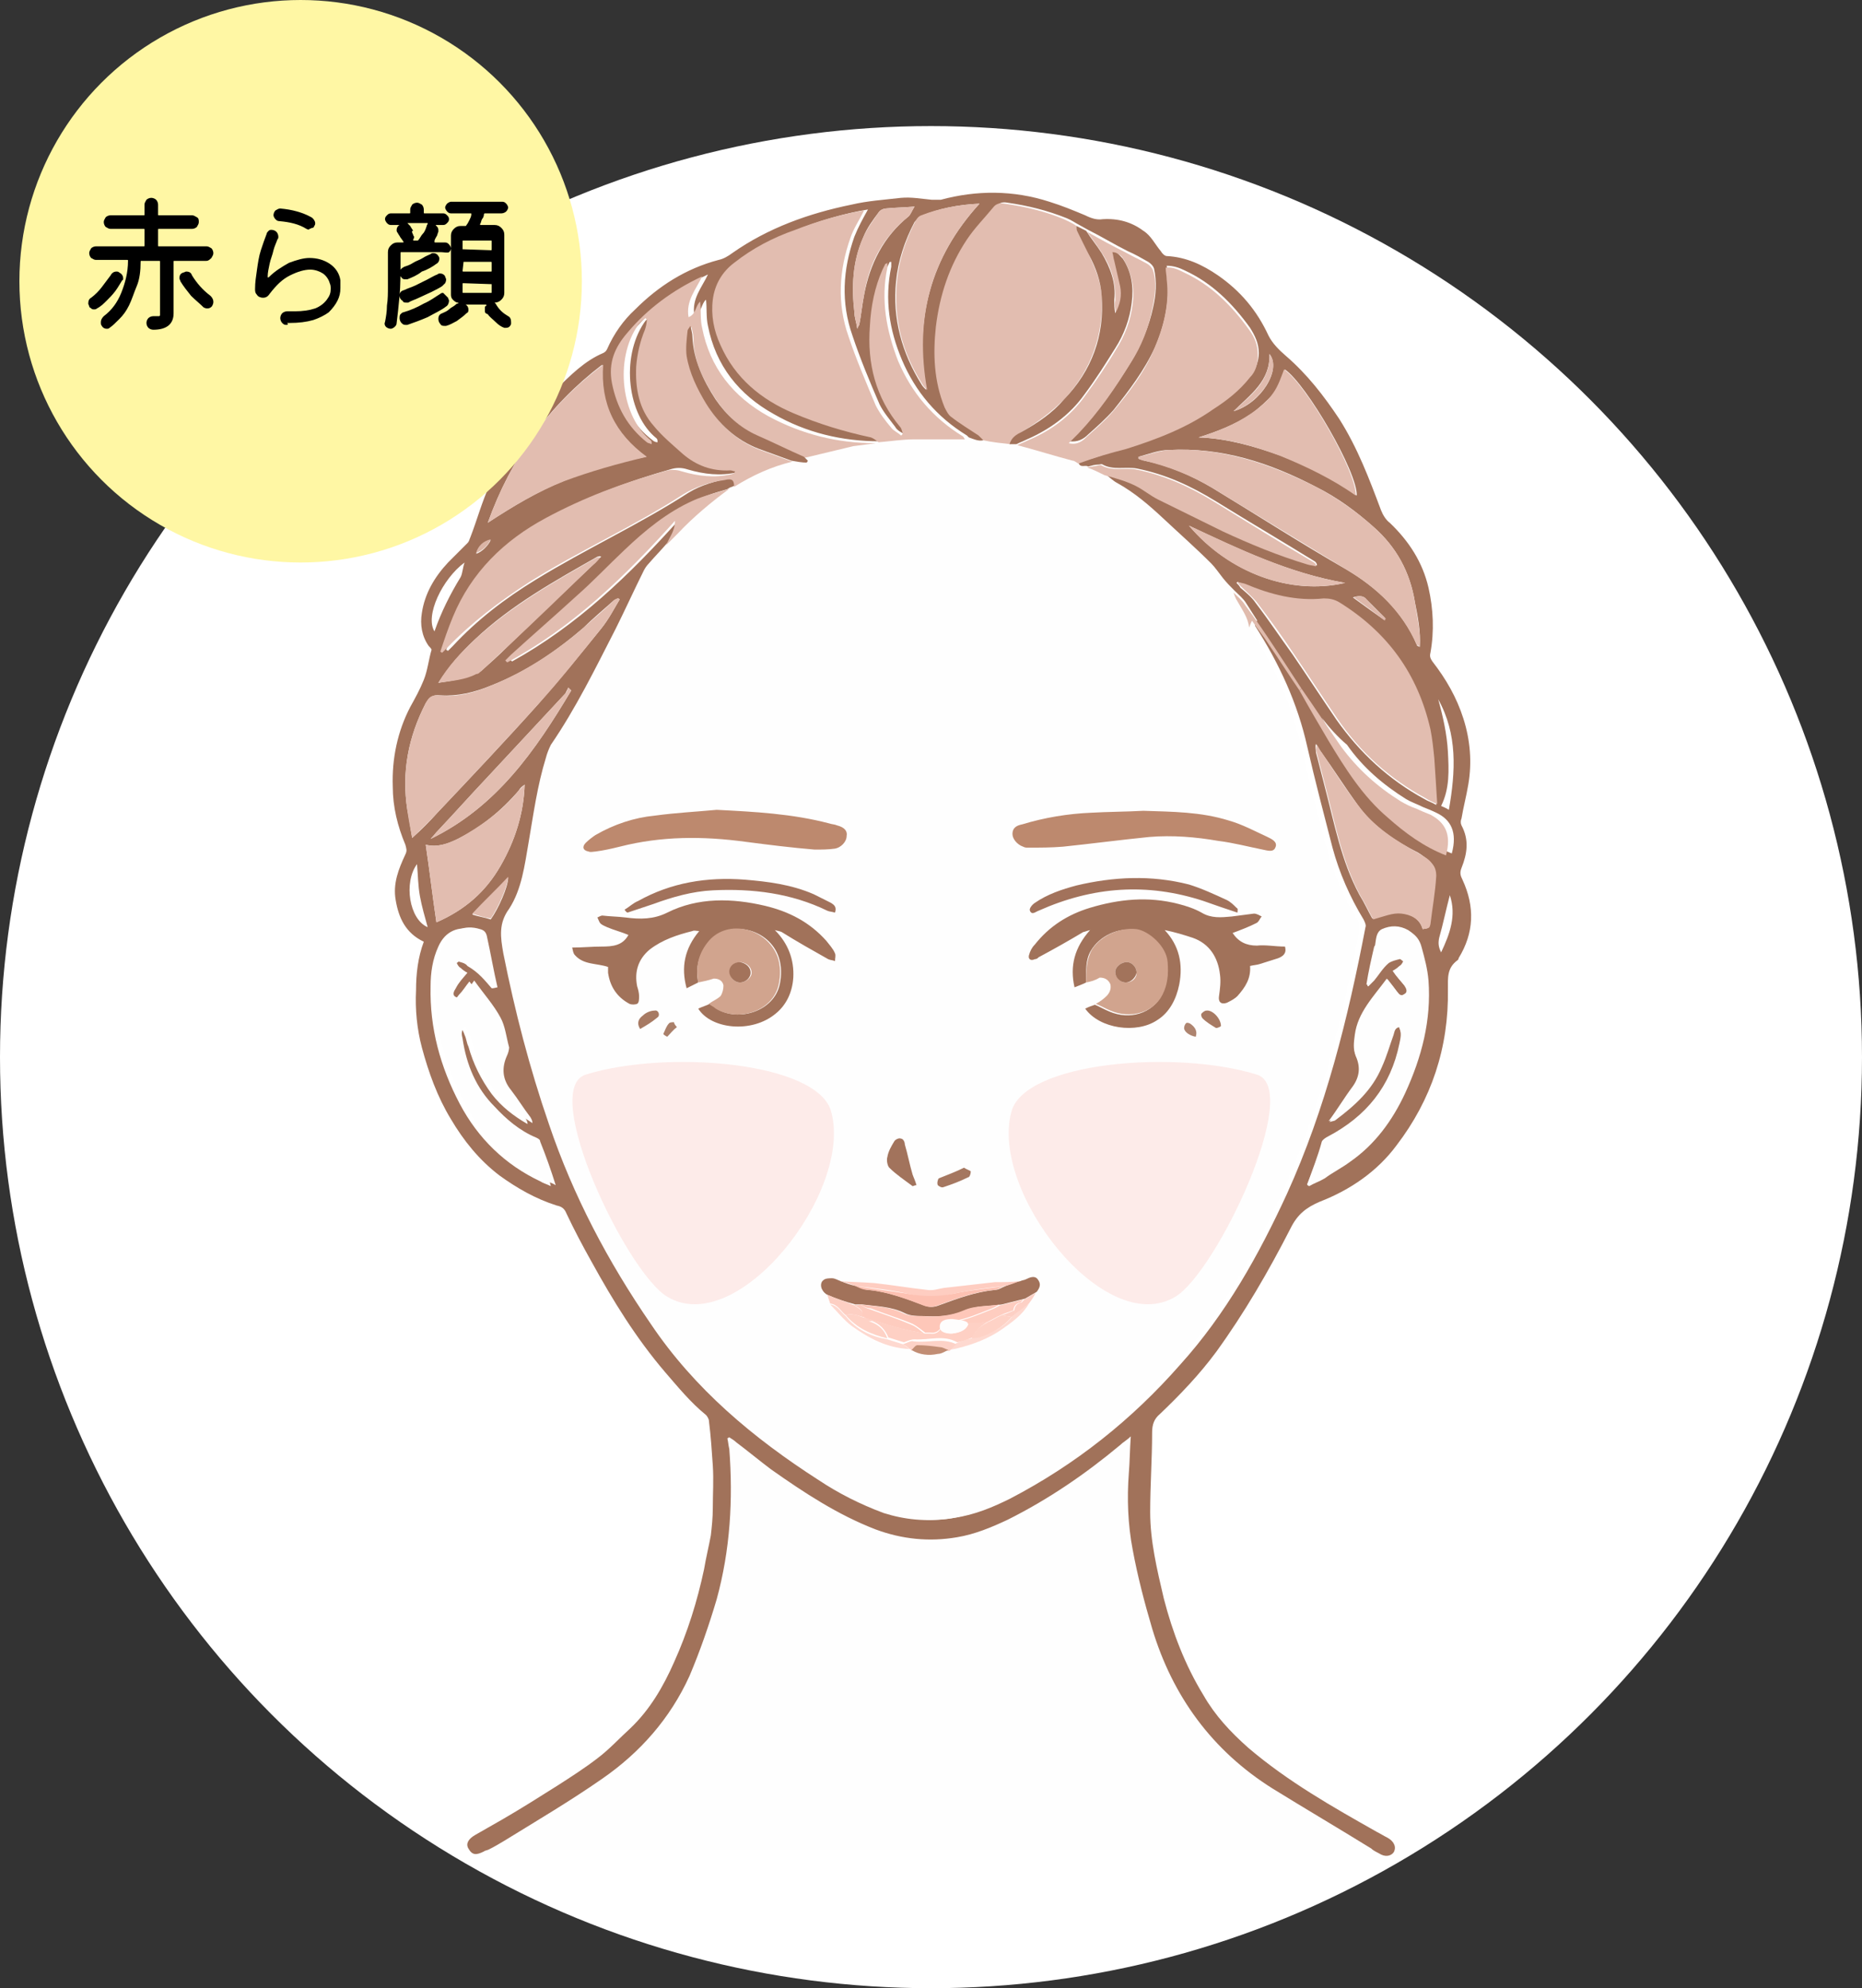 <?xml version="1.0" encoding="utf-8"?>
<!-- Generator: Adobe Illustrator 28.1.0, SVG Export Plug-In . SVG Version: 6.00 Build 0)  -->
<svg version="1.1" id="_レイヤー_2" xmlns="http://www.w3.org/2000/svg" xmlns:xlink="http://www.w3.org/1999/xlink" x="0px"
	 y="0px" viewBox="0 0 192 205" style="enable-background:new 0 0 192 205;" xml:space="preserve">
<rect x="0" y="0" width="192" height="205" fill="#333333" stroke="none"/>
<style type="text/css">
	.st0{fill:#FFFFFF;}
	.st1{fill:#FEFEFE;}
	.st2{fill:#A1725A;}
	.st3{fill:#E2BDB0;}
	.st4{fill:#A2725A;}
	.st5{fill:#E1BCAF;}
	.st6{fill:#E0BBAD;}
	.st7{fill:#E0BBAE;}
	.st8{fill:#DEB8AB;}
	.st9{fill:#DBB5A6;}
	.st10{fill:#BD896E;}
	.st11{fill:#D1A48E;}
	.st12{fill:#A2725B;}
	.st13{fill:#FECDC1;}
	.st14{fill:#A2735C;}
	.st15{fill:#A57760;}
	.st16{fill:#FED9D0;}
	.st17{fill:#FDCFC3;}
	.st18{fill:#FDD2C7;}
	.st19{fill:#C18D74;}
	.st20{fill:#A77A63;}
	.st21{fill:#FDD0C5;}
	.st22{fill:#AE846F;}
	.st23{fill:#AA7F69;}
	.st24{fill:#A2735B;}
	.st25{fill:#A3735B;}
	.st26{fill:#FEC7B9;}
	.st27{fill:#FDC1B2;}
	.st28{fill:#FECDC0;}
	.st29{fill:#FECCBF;}
	.st30{fill:#FED0C4;}
	.st31{fill:#FED2C6;}
	.st32{fill:#FEFDFD;}
	.st33{opacity:0.3;}
	.st34{fill:#FDBFB7;}
	.st35{fill:#FFF7A4;}
</style>
<g id="_レイヤー_1-2">
	<g>
		<g>
			<g>
				<circle class="st0" cx="96" cy="109" r="96"/>
				<g>
					<path class="st1" d="M141.4,190.6c-0.3,0-0.6,0.1-0.9,0.1c-29.7,0-59.4,0-89.1,0c-0.3,0-0.7-0.1-1-0.1c0.5-0.3,1.1-0.6,1.6-0.9
						c3.4-2.1,6.8-4.1,10.1-6.4c3.9-2.7,7-6.2,9-10.6c1.2-2.6,2.1-5.2,2.8-7.9c1.4-5.1,1.7-10.2,1.3-15.5c0-0.4-0.1-0.7-0.2-1.1
						c0.1,0,0.1-0.1,0.2-0.1c0.2,0.2,0.5,0.3,0.7,0.5c1.2,0.9,2.3,1.9,3.6,2.8c3.4,2.5,6.9,4.7,10.8,6.2c2.8,1.1,5.6,1.3,8.4,0.8
						c1.8-0.3,3.6-1,5.2-1.8c4.2-2,8-4.7,11.6-7.7c0.3-0.3,0.7-0.6,1.1-0.9c-0.1,1.4-0.1,2.6-0.2,3.8c-0.2,2.7-0.1,5.3,0.4,7.9
						c0.5,2.8,1.2,5.5,2,8.1c2.1,7,6.2,12.6,12.4,16.5C134.6,186.5,138,188.6,141.4,190.6L141.4,190.6z"/>
					<path class="st2" d="M141.4,190.6c-3.4-2.1-6.8-4.1-10.2-6.2c-6.2-3.9-10.3-9.5-12.4-16.5c-0.8-2.7-1.5-5.4-2-8.1
						c-0.5-2.6-0.6-5.3-0.4-7.9c0.1-1.2,0.1-2.4,0.2-3.8c-0.4,0.4-0.8,0.6-1.1,0.9c-3.6,3-7.4,5.6-11.6,7.7
						c-1.7,0.8-3.4,1.5-5.2,1.8c-2.9,0.5-5.7,0.2-8.4-0.8c-3.9-1.5-7.4-3.8-10.8-6.2c-1.2-0.9-2.4-1.9-3.6-2.8
						c-0.2-0.2-0.4-0.3-0.7-0.5c-0.1,0-0.1,0.1-0.2,0.1c0.1,0.4,0.1,0.7,0.2,1.1c0.4,5.2,0.1,10.4-1.3,15.5
						c-0.8,2.7-1.7,5.3-2.8,7.9c-2,4.4-5.1,7.9-9,10.6c-3.3,2.3-6.7,4.3-10.1,6.4c-0.5,0.3-1,0.6-1.6,0.9c-0.2,0.1-0.4,0.1-0.5,0.2
						c-0.8,0.4-1.2,0.4-1.6-0.3c-0.3-0.5,0-1,0.7-1.4c0.9-0.5,1.9-1.1,2.8-1.6c1.9-1.1,3.8-2.3,5.7-3.5c1.4-0.9,2.8-1.8,4.1-2.8
						c1.2-0.9,2.3-2.1,3.4-3.1c2-1.9,3.4-4.3,4.5-6.8c1.4-3.1,2.4-6.3,3.1-9.6c0.2-1.2,0.5-2.4,0.7-3.5c0.1-0.9,0.2-1.8,0.2-2.8
						c0-1.5,0.1-2.9,0-4.4c-0.1-1.5-0.2-3-0.4-4.6c0-0.2-0.2-0.5-0.3-0.6c-1.6-1.3-2.9-2.9-4.2-4.4c-3-3.5-5.4-7.4-7.6-11.4
						c-0.9-1.6-1.8-3.3-2.6-5c-0.2-0.5-0.5-0.7-1-0.8c-2.2-0.7-4.1-1.8-5.9-3.1c-2.1-1.6-3.7-3.6-5-5.8c-1.4-2.3-2.3-4.8-3-7.4
						c-0.5-1.9-0.7-3.9-0.6-5.9c0-1.7,0.2-3.4,0.8-5c-1.9-0.9-2.6-2.5-2.9-4.3c-0.3-1.7,0.3-3.2,1-4.7c0.2-0.4,0.1-0.6,0-1
						c-0.8-1.9-1.3-3.9-1.3-6c-0.1-2.9,0.5-5.7,1.8-8.2c0.5-0.9,1-1.8,1.4-2.8c0.4-1,0.5-2.1,0.8-3.1c0-0.1-0.2-0.3-0.3-0.4
						c-0.7-1-0.9-2.2-0.7-3.4c0.3-2,1.3-3.7,2.7-5.2c0.7-0.7,1.3-1.3,2-2c0.2-0.2,0.2-0.4,0.3-0.6c0.7-1.8,1.2-3.7,2-5.4
						c1-2.3,2.2-4.5,3.9-6.4c1-1.1,1.9-2.3,2.9-3.4c1.5-1.5,3-3,4.9-3.8c0.2-0.1,0.3-0.2,0.4-0.4c0.7-1.6,1.7-3,2.9-4.1
						c2.4-2.4,5.2-4.2,8.6-5.1c0.5-0.1,1-0.4,1.4-0.7c3.7-2.6,7.9-4.1,12.3-5c1.7-0.4,3.4-0.5,5.1-0.7c1.1-0.1,2.1,0.1,3.2,0.2
						c0.3,0,0.6,0,0.9,0c3.7-1,7.5-1,11.2,0.2c1.3,0.4,2.5,0.9,3.7,1.4c0.6,0.3,1.2,0.5,1.8,0.4c1.6-0.1,3,0.3,4.2,1.2
						c0.8,0.5,1.2,1.4,1.8,2.1c0.1,0.2,0.4,0.5,0.6,0.5c2,0.1,3.7,0.9,5.3,2c2.3,1.6,4,3.6,5.2,6.2c0.4,0.8,1.1,1.5,1.8,2.1
						c2.2,1.9,3.9,4.1,5.5,6.5c1.9,3,3.1,6.2,4.3,9.4c0.2,0.5,0.5,1,0.9,1.3c2,1.9,3.4,4.1,4,6.7c0.5,2.2,0.6,4.5,0.2,6.7
						c-0.1,0.4,0,0.6,0.2,0.9c1.4,1.8,2.5,3.7,3.2,5.9c0.7,2.2,0.9,4.5,0.5,6.8c-0.2,1.2-0.5,2.3-0.7,3.5c-0.1,0.2-0.1,0.5,0,0.7
						c0.8,1.5,0.6,2.9,0,4.4c-0.2,0.5-0.1,0.8,0.1,1.2c1.3,2.8,1.2,5.5-0.4,8.1c0,0.1,0,0.1-0.1,0.2c-1.1,0.8-1,1.8-1,3
						c0.1,6-1.7,11.4-5.3,16.1c-2,2.7-4.8,4.6-7.9,5.8c-1.4,0.6-2.3,1.3-3,2.7c-2.3,4.5-4.8,8.8-7.7,12.8c-1.7,2.3-3.7,4.4-5.8,6.4
						c-0.6,0.5-0.8,1.1-0.8,1.9c0,2.7-0.2,5.5-0.2,8.2c0,3,0.7,5.9,1.4,8.9c0.9,3.5,2.2,6.9,4.1,10c1.2,2.1,2.8,3.8,4.6,5.4
						c4.1,3.5,8.7,6.1,13.3,8.7c0.4,0.2,0.7,0.4,1.1,0.6c0.7,0.4,0.9,1,0.6,1.5c-0.3,0.4-0.9,0.5-1.5,0.1
						C141.6,190.8,141.5,190.7,141.4,190.6L141.4,190.6z M134.2,71c-1.9-2.9-3.8-5.8-5.7-8.8c-0.3-0.5-0.8-0.9-1.2-1.3
						c-0.4-0.4-0.8-0.8-1.2-1.3c-0.4-0.5-0.8-1.1-1.2-1.5c-1.6-1.6-3.3-3.1-4.9-4.6c-1.5-1.4-3-2.7-4.8-3.7
						c-0.4-0.2-0.8-0.6-1.2-0.9c1.1,0.4,2.2,0.7,3.2,1.1c0.8,0.4,1.5,1,2.3,1.4c2.2,1.1,4.4,2.2,6.7,3.3c2.8,1.3,5.7,2.5,8.7,3.4
						c0.3,0.1,0.6,0.2,0.9,0.2c0-0.2-0.1-0.3-0.2-0.4c-3.4-2.1-6.8-4.1-10.2-6.2c-2.6-1.6-5.2-2.8-8.2-3.4c-1.2-0.2-2.4,0.2-3.5-0.4
						c-0.1-0.1-0.3,0-0.4,0c-0.4,0-0.7,0.1-1.1,0.2c-0.3-0.2-0.8,0.2-1-0.4c1.7-0.5,3.4-1.1,5-1.6c3.1-1,6.2-2.2,9-4.1
						c1.4-1,2.8-2,3.8-3.3c0.5-0.7,0.8-1.5,0.8-2.3c0-1-0.4-1.8-0.9-2.6c-1.8-2.5-3.9-4.6-6.7-5.9c-0.6-0.3-1.2-0.5-1.9-0.5
						c0.1,0.4,0.1,0.8,0.1,1.2c0.2,2.5-0.3,4.9-1.3,7.2c-1.1,2.4-2.7,4.5-4.3,6.5c-0.8,0.9-1.7,1.7-2.6,2.5
						c-0.5,0.5-1.1,0.8-1.9,0.7c0.4-0.4,0.7-0.6,1-1c2.1-2.2,3.8-4.7,5.4-7.3c1-1.7,1.8-3.6,2.2-5.5c0.3-1.3,0.4-2.6,0.1-4
						c-0.1-0.3-0.3-0.5-0.6-0.7c-0.7-0.4-1.4-0.8-2.1-1.1c-1.4-0.7-2.7-1.5-4.1-2.2l-0.9-0.5c-0.4-0.2-0.8-0.5-1.3-0.7
						c-2-0.8-4-1.3-6.1-1.6c-0.5-0.1-0.9,0-1.2,0.4c-0.9,1.1-1.9,2.1-2.7,3.3c-1.8,2.7-2.9,5.8-3.2,9c-0.3,2.9-0.2,5.7,0.9,8.3
						c0.1,0.4,0.4,0.8,0.7,1c0.9,0.7,1.8,1.3,2.8,1.9c0.2,0.1,0.3,0.3,0.5,0.5c-0.7,0.3-1.2,0-1.8-0.2c-0.1-0.1-0.2-0.2-0.2-0.2
						c-3.1-1.9-5.3-4.5-6.7-7.8c-1.3-3.1-1.8-6.2-1.1-9.6c0-0.2,0-0.3,0-0.5c-0.1,0-0.2,0-0.2,0.1c-0.1,0.2-0.2,0.4-0.3,0.6
						c-0.8,1.9-1.1,3.8-1.3,5.8c-0.3,3.9,0.6,7.4,3.1,10.4c0.2,0.2,0.2,0.5,0.3,0.7c-0.1,0-0.1,0.1-0.2,0.2c-0.3-0.2-0.8-0.4-1-0.8
						c-0.6-0.8-1.2-1.5-1.6-2.3c-1-2.3-2-4.7-2.8-7.1c-1.2-3.4-1-6.8,0.2-10.2c0.4-1,0.9-1.9,1.4-2.8c-2.4,0.4-4.8,1.1-7.1,2
						c-2.2,0.9-4.4,1.9-6.3,3.4c-1.2,1-2,2.3-2.2,3.8c-0.2,1.6,0.1,3.2,0.8,4.7c1.5,3.4,4.2,5.5,7.5,7c2.6,1.1,5.3,1.9,8,2.5
						c0.3,0.1,0.6,0.3,0.8,0.5c-0.1,0-0.2,0-0.3,0c-3.9,0-7.6-0.9-10.9-2.8c-3.6-2-6-5-6.8-9.1c-0.2-0.9-0.1-1.8-0.2-2.7
						c-0.5,0.4-0.4,1.3-1.2,1.6c-0.3-1.7,0.8-2.9,1.4-4.2c-3,1.4-5.6,3.3-7.7,5.8c-1.3,1.5-2,3.2-1.6,5.2c0.5,2.5,1.6,4.6,3.6,6.1
						c0.1,0.1,0.3,0.2,0.5,0.2c0-0.2,0-0.3-0.1-0.4c-3-2.4-3.7-8.3-1.3-11.9c0.2-0.3,0.4-0.5,0.7-0.7c0.1,0,0.1,0.1,0.2,0.1
						c-0.1,0.3-0.1,0.7-0.2,1.1c-0.5,1.2-0.9,2.5-0.9,3.8c-0.1,2.2,0.3,4.3,1.8,6.1c0.9,1,2,1.9,3,2.9c1.4,1.3,3,1.9,4.9,1.7
						c0.1,0,0.3,0,0.5,0.1c-0.1,0.1-0.1,0.1-0.1,0.2c-0.1,0-0.2,0.1-0.3,0.1c-1.7,0.4-3.4,0.2-5.1-0.3c-0.6-0.2-1.2-0.2-1.8,0
						c-4.2,1.2-8.3,2.7-12.2,4.8c-4.3,2.3-7.7,5.6-9.6,10.2c-0.5,1.2-0.8,2.4-1.3,3.6c0.1,0,0.1,0.1,0.2,0.1
						c0.2-0.2,0.3-0.3,0.5-0.5c2.5-2.7,5.4-4.9,8.5-6.8c5.2-3.2,10.7-5.7,15.8-9c1.3-0.8,2.8-1.2,4.3-1.5c0.8-0.1,0.9,0,1,0.7
						l-0.5,0.2c-1.3,0.4-2.6,0.7-3.8,1.3c-2.7,1.2-4.9,3.1-7.1,5.1c-1.6,1.6-3.2,3.2-4.9,4.7c-2.2,2.1-4.5,4.1-6.8,6.1
						c-0.2,0.2-0.4,0.4-0.6,0.6c0.1,0.1,0.1,0.1,0.2,0.2c6.7-3.7,12.1-8.9,17.3-14.7c0.1,1.1-0.6,1.8-0.9,2.5
						c-0.6,0.7-1.2,1.3-1.8,2c-0.2,0.2-0.4,0.4-0.5,0.7c-1,2-1.9,4-2.8,6c-2,4.1-4.1,8.2-6.7,12c-0.2,0.4-0.4,0.8-0.5,1.3
						c-0.9,2.9-1.2,5.8-1.8,8.8c-0.4,2.4-0.7,4.8-2,6.8c-1,1.6-0.9,3-0.6,4.6c1.2,5.9,2.7,11.8,4.7,17.6c2.5,7.4,6.1,14.2,10.5,20.6
						c4.6,6.6,10.6,11.8,17.3,16.1c2.1,1.4,4.3,2.5,6.7,3.4c2.2,0.8,4.4,1,6.7,0.6c2.1-0.3,4-1.1,5.8-2c6.7-3.5,12.5-8.1,17.5-13.8
						c4.7-5.2,8.1-11.3,11-17.6c4-8.8,6.3-18.1,8.1-27.5c0.1-0.2-0.1-0.6-0.2-0.8c-1.4-2.3-2.5-4.8-3.2-7.4
						c-0.9-3.5-1.8-6.9-2.6-10.4c-1-4.5-2.9-8.6-5.4-12.5c0.1-0.1,0.1-0.3,0.3-0.7c0.6,0.9,1.2,1.7,1.7,2.4c1.1,1.6,2.1,3.2,3.2,4.8
						c1,1.7,1.9,3.5,3,5.2c1.7,2.9,3.5,5.7,6.1,7.9c1.8,1.6,3.8,3,6,3.9c0.6-2.2-0.1-3.5-1.6-4.2c-0.4-0.2-0.9-0.4-1.4-0.6
						c-0.6-0.3-1.2-0.5-1.7-0.8c-2.4-1.5-4.5-3.3-6.1-5.6C136.9,75.1,135.6,73.1,134.2,71L134.2,71z M127.6,60l-0.1,0.1
						c0.2,0.2,0.3,0.3,0.4,0.5c0.6,0.5,1.2,1,1.6,1.6c1.3,1.7,2.5,3.5,3.8,5.3c1.5,2.2,3,4.5,4.5,6.7c2.4,3.4,5.4,6.2,9.1,8.2
						c0.3,0.2,0.7,0.3,1.2,0.6c-0.1-1.7-0.2-3.2-0.3-4.7c-0.1-1-0.2-2-0.4-3c-1.3-5.7-4.4-10.1-9.4-13.1c-0.5-0.3-1-0.5-1.6-0.4
						c-2.8,0.2-5.5-0.4-8.1-1.5C128.1,60.2,127.9,60.1,127.6,60L127.6,60z M63.9,61.8c0,0-0.1-0.1-0.2-0.1c-0.1,0.1-0.3,0.1-0.4,0.2
						c-1,0.9-2.1,1.8-3.1,2.8c-2.9,2.5-6,4.6-9.6,6c-1.7,0.7-3.4,1.1-5.2,1c-0.8-0.1-1.1,0.2-1.5,0.8c-1.8,3.5-2.5,7.1-1.9,11
						c0.2,0.9,0.3,1.8,0.5,2.9c1-0.9,1.8-1.7,2.6-2.6c3.5-3.7,7-7.4,10.4-11.2c2.2-2.5,4.4-5.2,6.5-7.8
						C62.8,63.8,63.3,62.8,63.9,61.8L63.9,61.8z M117.4,47.1c0,0.1,0,0.2,0,0.2c0.2,0.1,0.4,0.1,0.6,0.2c2.5,0.5,4.8,1.5,7,2.8
						c4.6,2.8,9.1,5.7,13.8,8.4c3.2,1.9,5.8,4.3,7.3,7.8c0,0.1,0.1,0.1,0.3,0.2c0.1-1.6-0.2-3.1-0.5-4.6c-0.5-3.1-1.9-5.7-4.3-7.8
						c-1.8-1.6-3.7-3-5.9-4.1c-4.8-2.5-9.7-4.1-15.2-3.8C119.5,46.4,118.5,46.8,117.4,47.1L117.4,47.1z M50.7,101.9c0,0,0.1,0,0.1,0
						c-0.4-1.8-0.8-3.5-1.1-5.3c-0.1-0.4-0.3-0.6-0.7-0.7c-1.7-0.5-3.1,0.1-3.8,1.7c-0.6,1.3-0.8,2.7-0.8,4.1c-0.1,4.3,1,8.3,3,12.1
						c1.9,3.6,4.7,6.3,8.3,8c0.3,0.2,0.7,0.3,1.1,0.5c-0.4-1.6-1-3.1-1.6-4.5c-0.1-0.2-0.3-0.3-0.4-0.4c-1.7-0.7-3-1.9-4.3-3.2
						c-1.9-2-2.9-4.3-3.3-7c0-0.4-0.2-0.9,0.3-1.3c0.2,0.3,0.3,0.5,0.4,0.8c0.2,0.4,0.2,0.8,0.4,1.2c0.5,1.8,1.3,3.4,2.4,4.9
						c1,1.3,2.3,2.3,3.7,3.1c0-0.2-0.1-0.4-0.2-0.6c-0.7-0.9-1.3-1.9-2-2.8c-0.9-1.2-1-2.3-0.4-3.6c0.1-0.3,0.3-0.6,0.2-0.8
						c-0.2-1-0.4-2.2-0.9-3.1c-0.7-1.3-1.7-2.5-2.7-3.8c-0.4,0.5-0.7,1-1.1,1.4c-0.2,0.3-0.4,0.5-0.8,0.3c-0.4-0.2-0.3-0.6,0-0.9
						c0.4-0.5,0.8-1,1.2-1.6c-0.2-0.2-0.5-0.3-0.7-0.5c-0.2-0.1-0.2-0.3-0.4-0.5c0.2-0.1,0.4-0.4,0.5-0.3c0.4,0.1,0.9,0.2,1.1,0.5
						C49.4,100.3,50,101.1,50.7,101.9L50.7,101.9z M134.8,122.1c0,0,0.1,0.1,0.1,0.1c0.5-0.3,1.1-0.5,1.6-0.8
						c0.9-0.5,1.8-1.1,2.6-1.7c2.6-1.8,4.3-4.3,5.7-7.1c1.7-3.7,2.7-7.5,2.4-11.6c-0.1-1.1-0.4-2.3-0.7-3.4
						c-0.2-0.7-0.7-1.3-1.3-1.7c-0.9-0.5-1.8-0.5-2.7-0.1c-0.6,0.3-0.6,1-0.7,1.6c0,0.1-0.1,0.2-0.1,0.2c-0.3,1.3-0.6,2.6-0.8,3.9
						c0.1,0,0.1,0.1,0.1,0.1c0.2-0.2,0.4-0.4,0.6-0.6c0.5-0.6,1-1.2,1.5-1.8c0.3-0.2,0.7-0.4,1.1-0.4c0.1,0,0.4,0.2,0.5,0.3
						c-0.1,0.2-0.2,0.4-0.4,0.5c-0.2,0.2-0.5,0.4-0.7,0.5c0.4,0.6,0.8,1,1.2,1.5c0.2,0.3,0.4,0.7,0,0.9c-0.4,0.3-0.6-0.1-0.8-0.3
						c-0.3-0.4-0.6-0.8-1-1.3c-1.4,1.9-3,3.5-3.3,5.8c-0.1,0.8-0.2,1.4,0.1,2.2c0.5,1.1,0.4,2.1-0.3,3.1c-0.9,1.2-1.6,2.4-2.5,3.6
						c0.2-0.1,0.4-0.1,0.6-0.2c2-1.4,3.8-3.1,4.8-5.5c0.4-1.1,0.8-2.2,1.2-3.3c0.1-0.3,0.1-0.8,0.6-0.8c0.3,0.6,0.3,0.9,0.1,1.8
						c-0.9,4.4-3.4,7.5-7.4,9.6c-0.2,0.1-0.5,0.3-0.6,0.5C135.9,119.2,135.3,120.7,134.8,122.1L134.8,122.1z M50.3,53.9
						c2.6-1.7,5.1-3.2,7.8-4.3s5.5-1.9,8.5-2.5c-3.2-2.4-4.8-5.5-4.5-9.5C56.6,41.8,52.7,47.2,50.3,53.9L50.3,53.9z M146.7,95.8
						c0.6-0.1,0.7-0.1,0.7-0.6c0.2-1.7,0.4-3.3,0.6-5c0-0.4-0.1-0.9-0.4-1.2c-0.4-0.4-0.9-0.8-1.4-1.1c-2.4-1.2-4.6-2.7-6.2-4.9
						c-1.3-1.8-2.5-3.7-3.8-5.5c-0.2-0.3-0.4-0.6-0.5-0.8c-0.1,0.3,0,0.6,0,0.9c0.3,1.2,0.6,2.3,0.9,3.5c1,3.8,1.7,7.7,3.6,11.2
						c0.5,0.8,0.9,1.7,1.3,2.4c1.1-0.2,2-0.7,2.9-0.6C145.4,94.2,146.4,94.7,146.7,95.8L146.7,95.8z M123.6,45.1
						c2.9,0.1,5.7,0.9,8.5,1.9c2.8,1.1,5.4,2.3,7.8,4.1c0.1-2.4-5.2-11.5-7.4-13c-0.4,0.8-0.6,1.7-1.1,2.4c-0.7,0.8-1.6,1.6-2.4,2.2
						C127.3,43.8,125.5,44.5,123.6,45.1z M45,95.1c3-1.3,5.1-3.2,6.6-5.8c1.5-2.6,2.4-5.4,2.5-8.4c-0.3,0.2-0.5,0.4-0.6,0.6
						c-1.8,2.1-3.9,3.8-6.3,5c-1,0.5-2.1,0.9-3.3,0.6C44.3,89.8,44.6,92.4,45,95.1L45,95.1z M101,21c-2.2,0.1-4.2,0.5-6.1,1.3
						c-0.2,0.1-0.4,0.4-0.6,0.6c-1,1.9-1.7,4-1.9,6.1C92,32.8,93,36.4,95,39.6c0.1,0.2,0.3,0.4,0.5,0.6C94.3,32.9,95.9,26.6,101,21
						L101,21z M45.2,70.4c1.4-0.2,2.7-0.4,4-1c0.1-0.1,0.2-0.1,0.4-0.2c0.9-0.8,1.8-1.6,2.7-2.5c3-2.9,6-5.8,9-8.6
						c0.2-0.2,0.4-0.5,0.7-0.7c-0.2-0.1-0.3,0-0.4,0c-4.4,2.5-8.9,5-12.6,8.5C47.5,67.3,46.3,68.7,45.2,70.4L45.2,70.4z M58.9,71.2
						c-0.1-0.1-0.2-0.2-0.3-0.3c-0.1,0.2-0.2,0.4-0.3,0.6c-2.7,2.9-5.4,5.8-8.1,8.7c-1.7,1.8-3.3,3.6-5,5.4
						c-0.3,0.3-0.5,0.6-0.8,0.9C51.2,83.2,55.2,77.4,58.9,71.2z M88.4,33.9c0.1-0.2,0.1-0.3,0.2-0.4c0.2-1,0.3-2.1,0.5-3.1
						c0.6-3.2,2-6,4.6-8.1c0.2-0.2,0.3-0.5,0.6-1c-1.1,0.1-2.1,0.1-3,0.2c-0.2,0-0.6,0.2-0.7,0.4c-0.6,0.8-1.2,1.6-1.6,2.6
						c-1.1,2.5-1.2,5.1-0.9,7.7C88.1,32.7,88.3,33.2,88.4,33.9L88.4,33.9z M122.6,54.2c4.2,4.9,10.5,7.2,16.1,5.9
						C132.9,59.1,127.7,56.6,122.6,54.2z M47.9,58c-2.3,1.7-4.1,5.5-3.1,7.1c0.7-2,1.6-3.8,2.7-5.6C47.7,59.1,47.7,58.6,47.9,58
						L47.9,58z M148.3,72.1c0.5,1.8,0.9,3.6,1,5.4c0.1,1.9,0.2,3.8-0.7,5.6c0.2,0.1,0.5,0.2,0.8,0.4
						C150.1,79.5,150.3,75.7,148.3,72.1L148.3,72.1z M48.7,94.3c0.6,0.2,1.3,0.3,1.9,0.5c0.8-1.1,1.8-3.4,1.8-4.3
						C51.2,91.7,49.9,93,48.7,94.3L48.7,94.3z M43,89.1c-1.4,1.9-0.8,5.7,1.1,6.5c-0.3-1.1-0.6-2.1-0.8-3.2
						C43.1,91.3,43.1,90.2,43,89.1z M127.2,42.4c2.8-0.8,5-4.3,3.7-5.9C131,39.3,128.9,40.7,127.2,42.4z M149.5,92.3
						c-0.4,1.5-0.7,3-1.1,4.4c-0.1,0.5-0.1,0.9,0.2,1.5C149.5,96.3,150.2,94.4,149.5,92.3z M139.5,61.6c1.1,0.8,2.2,1.6,3.2,2.3
						c0.1-0.1,0.1-0.1,0.1-0.2c-0.6-0.6-1.3-1.3-1.9-1.9C140.6,61.4,140.1,61.4,139.5,61.6L139.5,61.6z M50.6,55.7
						c-0.8,0.2-1.3,0.7-1.5,1.4C49.7,56.9,50.3,56.3,50.6,55.7z"/>
					<path class="st1" d="M99.5,45.3c0.6,0.1,1.2,0.5,1.8,0.2c0.9,0.1,1.9,0.2,2.8,0.4c0.2,0,0.4,0,0.7,0c1.9,0.5,3.8,1.1,5.7,1.6
						c0.2,0.1,0.4,0.2,0.6,0.3c0.2,0.6,0.7,0.2,1,0.4c0.6,0.3,1.2,0.6,1.8,0.8c0.4,0.3,0.8,0.6,1.2,0.9c1.8,1,3.3,2.3,4.8,3.7
						c1.6,1.5,3.3,3.1,4.9,4.6c0.5,0.5,0.8,1,1.2,1.5c0.4,0.4,0.8,0.8,1.2,1.3c0.1,0.3,0.2,0.6,0.4,0.9c0.5,0.9,1.1,1.6,1.2,2.7
						c2.5,3.9,4.4,8,5.4,12.5c0.8,3.5,1.7,7,2.6,10.4c0.7,2.6,1.8,5.1,3.2,7.4c0.1,0.2,0.2,0.5,0.2,0.8c-1.8,9.4-4.1,18.8-8.1,27.5
						c-2.9,6.3-6.3,12.4-11,17.6c-5,5.6-10.8,10.3-17.5,13.8c-1.8,0.9-3.7,1.7-5.8,2c-2.3,0.3-4.5,0.1-6.7-0.6
						c-2.4-0.9-4.6-2-6.7-3.4c-6.7-4.3-12.8-9.4-17.3-16.1c-4.4-6.4-8-13.2-10.5-20.6c-2-5.8-3.5-11.6-4.7-17.6
						c-0.3-1.7-0.5-3.1,0.6-4.6c1.3-2,1.6-4.5,2-6.8c0.5-2.9,0.9-5.9,1.8-8.8c0.1-0.4,0.3-0.9,0.5-1.3c2.6-3.8,4.6-7.9,6.7-12
						c1-2,1.9-4,2.9-6c0.1-0.2,0.3-0.5,0.5-0.7c0.6-0.7,1.2-1.3,1.8-2c0.4-0.4,0.8-0.8,1.2-1.2c1.6-1.7,3.4-3.3,5.3-4.6l0.5-0.2
						c1.9-1.2,3.8-2.1,6-2.6c0.6,0.1,1.1,0.2,1.7,0.2c0-0.1,0.1-0.1,0.1-0.2c-0.1-0.1-0.2-0.2-0.4-0.4c1.7-0.4,3.3-0.8,5-1.2
						c0.8-0.2,1.5-0.2,2.3-0.3c0.1,0,0.2,0,0.3,0c1.2-0.1,2.5-0.3,3.7-0.3C96.1,45.2,97.8,45.3,99.5,45.3L99.5,45.3z M97.8,139.2
						c0,0,0.1,0,0.1,0c0.3-0.1,0.6-0.1,0.9-0.2c1.7-0.4,3.2-1,4.6-2c1-0.8,2-1.5,2.7-2.6c0.2-0.4,0.4-0.7,0.7-1.1
						c0.4-0.4,0.5-0.9,0.1-1.3c-0.4-0.4-0.8-0.3-1.2,0c-0.2,0.1-0.4,0.1-0.6,0.2c-0.8,0.1-1.6,0.1-2.4,0.2c-1.8,0.2-3.6,0.4-5.3,0.6
						c-0.6,0.1-1.2,0.3-1.7,0.2c-1.8-0.2-3.6-0.5-5.4-0.7c-1.2-0.1-2.4-0.2-3.6-0.2c-0.3-0.1-0.6-0.3-0.9-0.3c-0.3,0-0.7,0-0.9,0.2
						c-0.3,0.2-0.3,0.7-0.1,1c0.1,0.2,0.3,0.3,0.5,0.5c0.1,0.3,0.2,0.6,0.3,0.9c0.7,0.8,1.4,1.6,2.2,2.2c1.7,1.4,3.7,2.3,6,2.4
						c0.1,0,0.1,0.1,0.2,0.1c0.8,0.5,1.8,0.6,2.8,0.5C97.1,139.6,97.4,139.4,97.8,139.2L97.8,139.2z M112,101.3
						c0.5-0.1,0.9-0.3,1.4-0.3c0.5-0.1,0.9,0.2,1.1,0.7c0.2,0.5,0,0.9-0.4,1.2c-0.3,0.3-0.8,0.5-1.1,0.8c-0.3,0.1-0.7,0.3-1,0.4
						c1.5,2.1,5.2,2.5,7.4,1.2c1.3-0.9,2-2.2,2.3-3.7c0.4-2.1,0-4-1.5-5.6c1,0.2,2,0.5,2.9,0.8c1.8,0.6,2.6,2,2.8,3.8
						c0.1,0.7-0.1,1.5-0.1,2.2c-0.1,0.6,0.2,0.9,0.8,0.7c0.4-0.1,0.8-0.4,1.1-0.7c0.8-0.8,1.4-1.8,1.3-3.1c0.4-0.1,0.7-0.1,1-0.2
						c0.6-0.2,1.3-0.3,1.9-0.6c0.5-0.2,0.9-0.5,0.7-1.2c-0.9,0-1.9-0.2-2.9-0.1c-1.2,0.1-2-0.3-2.5-1.3c0.8-0.3,1.6-0.6,2.4-1
						c0.2-0.1,0.4-0.4,0.6-0.7c-0.3-0.1-0.6-0.3-0.8-0.3c-0.8,0.1-1.6,0.2-2.3,0.3c-1.1,0.1-2.1,0.2-3.1-0.4
						c-0.7-0.4-1.6-0.7-2.4-0.9c-3.1-0.9-6.1-0.5-9.1,0.4c-2.3,0.7-4.2,1.9-5.7,3.8c-0.3,0.3-0.5,0.7-0.6,1.1
						c-0.1,0.4,0.2,0.6,0.6,0.4c0.1-0.1,0.2-0.2,0.4-0.2c1.5-0.9,3.1-1.8,4.6-2.6c0.2-0.1,0.4-0.1,0.7-0.2c-1.6,1.8-2.1,3.7-1.6,5.9
						C111.2,101.7,111.6,101.5,112,101.3L112,101.3z M73.1,103.6c-0.4,0.2-0.8,0.3-1.2,0.5c1.3,2.2,5.5,2.6,8,0.5
						c1.2-1,1.7-2.3,1.8-3.7c0.2-1.9-0.4-3.5-1.9-4.9c0.3,0.1,0.5,0.2,0.7,0.2c1.6,0.9,3.2,1.8,4.8,2.8c0.2,0.1,0.5,0.1,0.7,0.2
						c0-0.3,0.1-0.6,0-0.8c-0.2-0.5-0.5-0.9-0.9-1.3c-1.7-1.8-3.9-3-6.3-3.6c-3.4-0.8-6.8-0.9-10.1,0.7c-1.4,0.7-2.8,0.7-4.3,0.5
						c-0.8-0.1-1.6-0.2-2.4-0.2c-0.2,0-0.3,0.1-0.5,0.2c0.1,0.2,0.1,0.4,0.3,0.6c0.2,0.2,0.4,0.3,0.7,0.4c0.7,0.3,1.5,0.6,2.2,0.8
						c-0.6,1.1-1.6,1.3-2.8,1.2c-1,0-1.9,0.1-3,0.1c0.1,0.3,0.2,0.6,0.3,0.8c0.9,0.9,2.2,0.8,3.4,1.2c0,0.2,0,0.4,0,0.6
						c0.2,1.4,0.9,2.5,2.2,3.2c0.2,0.1,0.6,0.2,0.8,0c0.2-0.1,0.2-0.5,0.2-0.8c0-0.3-0.1-0.7-0.2-1c-0.3-1.5,0.1-2.8,1.3-3.8
						c1.3-1,2.8-1.6,4.4-1.9c0.2,0,0.4,0,0.7,0c-1.5,1.8-1.9,3.7-1.3,5.9c0.4-0.2,0.8-0.4,1.2-0.6c0.5-0.1,1-0.2,1.5-0.3
						c0.5-0.1,0.9,0.2,1,0.7c0.1,0.3-0.1,0.8-0.3,1.1C74,103.1,73.5,103.3,73.1,103.6L73.1,103.6z M73.9,83.5
						c-2.1,0.2-4.3,0.3-6.4,0.5c-2.2,0.2-4.2,1-6.1,2c-0.4,0.2-0.7,0.5-1,0.8c-0.4,0.4-0.2,0.8,0.3,0.9c0.2,0,0.5,0,0.7,0
						c0.8-0.2,1.7-0.3,2.5-0.5c4.3-1.1,8.6-1.1,13-0.5c2.4,0.3,4.8,0.6,7.1,0.8c0.7,0.1,1.4,0,2.1-0.1c0.6-0.1,1.2-0.7,1.2-1.3
						c0-0.5-0.2-0.9-1-1.1c-0.3-0.1-0.6-0.1-0.8-0.2C81.7,83.9,77.8,83.7,73.9,83.5L73.9,83.5z M117.8,83.6
						c-1.8,0.1-3.6,0.2-5.4,0.3c-2.4,0.2-4.8,0.6-7.1,1.2c-0.5,0.2-1,0.4-1,1c0,0.5,0.5,1.2,1.1,1.3c0.2,0,0.3,0.1,0.5,0.1
						c1.2,0,2.4,0,3.6-0.1c3-0.3,6-0.7,8.9-1c2.4-0.3,4.7,0,7.1,0.4c1.5,0.3,3.1,0.6,4.6,0.9c0.5,0.1,1.1,0.3,1.3-0.2
						c0.2-0.6-0.4-0.9-0.8-1.1c-1.3-0.6-2.7-1.3-4.1-1.7C123.8,83.7,120.8,83.6,117.8,83.6L117.8,83.6z M64.4,93.8
						c0.1,0.1,0.1,0.2,0.2,0.3c0.9-0.3,1.8-0.6,2.7-0.9c2-0.7,4-1.3,6.1-1.4c4.1-0.2,8.1,0.2,11.8,2.1c0.3,0.1,0.6,0.2,0.8,0.2
						c0.2-0.6-0.1-0.8-0.4-1c-0.6-0.3-1.2-0.7-1.8-0.9c-2.3-1-4.7-1.3-7.1-1.5c-3.8-0.3-7.6,0.3-11,2.2
						C65.3,93.1,64.8,93.5,64.4,93.8L64.4,93.8z M127.6,94.1c0-0.2,0-0.4-0.1-0.5c-0.3-0.3-0.6-0.6-1-0.8c-1.3-0.6-2.6-1.2-3.9-1.6
						c-3.8-1.1-7.7-0.8-11.6,0.1c-1.5,0.3-3,0.8-4.3,1.8c-0.2,0.2-0.5,0.6-0.5,0.8c0.2,0.4,0.6,0.1,0.9,0c5.5-2.5,11.2-2.9,17-1
						C125.2,93.3,126.4,93.7,127.6,94.1L127.6,94.1z M94.5,122.2c-0.1-0.4-0.3-0.8-0.4-1.2c-0.3-1-0.5-2.1-0.8-3.1
						c-0.1-0.2-0.3-0.5-0.4-0.6c-0.2,0-0.6,0.1-0.7,0.3c-0.3,0.5-0.6,1-0.7,1.6c-0.1,0.3,0,0.9,0.2,1.1c0.8,0.7,1.6,1.3,2.4,1.9
						C94.1,122.3,94.2,122.3,94.5,122.2L94.5,122.2z M99.4,120.4c-0.8,0.4-1.7,0.8-2.5,1.2c-0.1,0.1-0.2,0.5-0.1,0.7
						c0,0.1,0.4,0.2,0.6,0.2c0.8-0.3,1.7-0.6,2.5-1c0.2-0.1,0.3-0.4,0.3-0.6C100.1,120.7,99.7,120.6,99.4,120.4L99.4,120.4z
						 M125.9,105.8c0-0.8-1-1.7-1.6-1.6c-0.2,0-0.4,0.2-0.5,0.3s0,0.4,0.1,0.5c0.4,0.4,0.9,0.7,1.4,1
						C125.5,106,125.8,105.8,125.9,105.8L125.9,105.8z M66,106.1c0.6-0.4,1.2-0.8,1.7-1.2c0.3-0.2,0.1-0.8-0.3-0.7
						c-0.4,0.1-0.9,0.3-1.2,0.5C65.9,105,65.6,105.4,66,106.1L66,106.1z M123.3,106.9c0.2-0.6-0.1-1-0.5-1.4
						c-0.1-0.1-0.4-0.1-0.5-0.1c-0.1,0.1-0.2,0.3-0.2,0.5C122.2,106.4,122.7,106.8,123.3,106.9z M69.7,105.9
						c-0.2-0.2-0.2-0.4-0.4-0.5c-0.1-0.1-0.4,0-0.5,0.1c-0.2,0.3-0.4,0.7-0.6,1.1c0,0,0.3,0.3,0.4,0.3
						C69.1,106.6,69.4,106.3,69.7,105.9L69.7,105.9z"/>
					<path class="st3" d="M104.2,45.8c-0.9-0.1-1.9-0.2-2.8-0.4c-0.2-0.2-0.3-0.3-0.5-0.5c-0.9-0.6-1.9-1.2-2.8-1.9
						c-0.3-0.2-0.5-0.6-0.7-1c-1.1-2.7-1.2-5.5-0.9-8.3c0.4-3.3,1.4-6.3,3.2-9c0.8-1.2,1.8-2.2,2.7-3.3c0.3-0.4,0.7-0.5,1.2-0.4
						c2.1,0.3,4.2,0.8,6.1,1.6c0.4,0.2,0.9,0.4,1.3,0.7c0,0.2,0.1,0.5,0.1,0.6c0.4,0.8,0.9,1.6,1.2,2.4c0.6,1.3,1.2,2.7,1.3,4.2
						c0.2,4.1-1.1,7.7-3.9,10.7c-1.3,1.3-2.8,2.4-4.3,3.3C104.9,44.8,104.3,45.1,104.2,45.8L104.2,45.8z"/>
					<path class="st3" d="M99.5,45.3c-1.7,0-3.5,0-5.2,0c-1.2,0-2.5,0.2-3.7,0.3c-0.3-0.2-0.5-0.4-0.8-0.5c-2.8-0.6-5.4-1.4-8-2.5
						c-3.3-1.4-6-3.6-7.5-7c-0.7-1.5-1-3.1-0.8-4.7c0.2-1.6,1-2.9,2.2-3.8c1.9-1.5,4-2.6,6.3-3.4c2.3-0.9,4.7-1.6,7.1-2
						c-0.5,1-1.1,1.9-1.4,2.8c-1.2,3.4-1.4,6.8-0.2,10.2c0.8,2.4,1.8,4.7,2.8,7.1c0.4,0.8,1,1.6,1.6,2.3c0.2,0.3,0.7,0.5,1,0.8
						c0.1,0,0.1-0.1,0.2-0.2c-0.1-0.2-0.1-0.5-0.3-0.7c-2.5-3-3.4-6.5-3.1-10.4c0.1-2,0.5-4,1.3-5.8c0.1-0.2,0.2-0.4,0.3-0.6
						c0,0,0.1,0,0.2-0.1c0,0.2,0,0.4,0,0.5c-0.7,3.3-0.1,6.5,1.1,9.6c1.4,3.3,3.6,5.9,6.7,7.8C99.4,45.1,99.4,45.2,99.5,45.3z"/>
					<path class="st3" d="M90.3,45.7c-0.8,0.1-1.5,0.2-2.3,0.3c-1.7,0.4-3.3,0.8-5,1.2c-1.6-0.7-3.2-1.4-4.8-2.2
						c-1.8-0.8-3.2-2.1-4.3-3.7c-1.3-2-2.4-4-2.4-6.5c0-0.3-0.1-0.6-0.2-1.1c-0.2,0.3-0.3,0.4-0.3,0.5c-0.1,0.9-0.2,1.7-0.1,2.6
						c0.3,1.8,1.1,3.3,2,4.9c1.3,2.1,3.1,3.8,5.5,4.7c1.1,0.4,2.2,0.8,3.3,1.2c-2.1,0.5-4.1,1.4-6,2.6c0-0.7-0.2-0.9-1-0.7
						c-1.5,0.2-3,0.7-4.3,1.5c-5.1,3.3-10.7,5.8-15.8,9c-3.1,2-6,4.2-8.5,6.8c-0.2,0.2-0.3,0.3-0.5,0.5c-0.1,0-0.1-0.1-0.2-0.1
						c0.4-1.2,0.8-2.4,1.3-3.6c1.9-4.6,5.3-7.9,9.6-10.2c3.9-2.1,7.9-3.6,12.2-4.8c0.6-0.2,1.2-0.2,1.8,0c1.7,0.5,3.4,0.7,5.1,0.3
						c0.1,0,0.2-0.1,0.3-0.1c0,0,0,0,0.1-0.2c-0.2,0-0.3-0.1-0.5-0.1c-1.9,0.1-3.5-0.5-4.9-1.7c-1-0.9-2.1-1.8-3-2.9
						c-1.5-1.7-1.9-3.8-1.8-6.1c0.1-1.3,0.4-2.6,0.9-3.8c0.1-0.3,0.2-0.7,0.2-1.1c-0.1,0-0.1-0.1-0.2-0.1c-0.2,0.2-0.5,0.4-0.7,0.7
						c-2.5,3.6-1.7,9.5,1.3,11.9c0.1,0.1,0.1,0.2,0.1,0.4c-0.2-0.1-0.4-0.1-0.5-0.2c-2-1.6-3.1-3.6-3.6-6.1
						c-0.4-2.1,0.3-3.7,1.6-5.2c2.1-2.5,4.7-4.4,7.7-5.8c-0.6,1.3-1.7,2.5-1.4,4.2c0.8-0.3,0.7-1.2,1.2-1.6c0.1,1,0,1.9,0.2,2.7
						c0.8,4.1,3.2,7.1,6.8,9.1C82.7,44.8,86.4,45.7,90.3,45.7L90.3,45.7z"/>
					<path class="st3" d="M111.2,47.8c-0.2-0.1-0.4-0.3-0.6-0.3c-1.9-0.5-3.8-1.1-5.7-1.6c0.4-0.2,0.7-0.3,1.1-0.5
						c2.4-1,4.4-2.5,5.9-4.6c1.1-1.5,2.2-3.1,3.2-4.8c0.9-1.4,1.5-3,1.7-4.7c0.2-1.6-0.1-3.1-0.9-4.5c-0.2-0.3-0.4-0.7-1.1-0.7
						c0.1,0.3,0.1,0.6,0.2,0.9c0.2,0.9,0.5,1.7,0.6,2.6c0.2,1,0,1.9-0.5,2.8c-0.1-0.5-0.2-1-0.1-1.4c0.1-1.8-0.4-3.4-1.3-4.8
						c-0.5-0.8-1.1-1.6-1.6-2.3c1.4,0.8,2.7,1.5,4.1,2.2c0.7,0.4,1.4,0.7,2.1,1.1c0.2,0.1,0.5,0.4,0.6,0.7c0.4,1.3,0.2,2.6-0.1,4
						c-0.4,2-1.1,3.8-2.2,5.5c-1.6,2.6-3.3,5.1-5.4,7.3c-0.3,0.3-0.6,0.6-1,1c0.9,0.2,1.4-0.2,1.9-0.7c0.9-0.8,1.8-1.6,2.6-2.5
						c1.7-2,3.3-4.1,4.3-6.5c1-2.3,1.6-4.7,1.3-7.2c0-0.4-0.1-0.7-0.1-1.2c0.7-0.1,1.3,0.2,1.9,0.5c2.8,1.3,4.9,3.4,6.7,5.9
						c0.6,0.8,0.9,1.6,0.9,2.6c0,0.9-0.2,1.7-0.8,2.3c-1.1,1.4-2.4,2.4-3.8,3.3c-2.7,1.9-5.8,3.1-9,4.1
						C114.5,46.7,112.8,47.2,111.2,47.8L111.2,47.8z"/>
					<path class="st3" d="M127.6,60c0.3,0.1,0.5,0.1,0.8,0.2c2.6,1.1,5.3,1.8,8.1,1.5c0.6,0,1.1,0.1,1.6,0.4c5,3.1,8.1,7.4,9.4,13.1
						c0.2,1,0.3,2,0.4,3c0.1,1.5,0.2,3,0.3,4.7c-0.5-0.2-0.9-0.4-1.2-0.6c-3.7-2-6.7-4.7-9.1-8.2c-1.5-2.2-3-4.5-4.5-6.7
						c-1.2-1.8-2.5-3.6-3.8-5.3c-0.5-0.6-1.1-1.1-1.6-1.6c-0.2-0.2-0.3-0.3-0.4-0.5L127.6,60L127.6,60z"/>
					<path class="st3" d="M63.9,61.8c-0.6,1-1.1,2-1.9,3c-2.1,2.6-4.2,5.3-6.5,7.8c-3.4,3.8-6.9,7.5-10.4,11.2
						c-0.8,0.9-1.7,1.7-2.6,2.6c-0.2-1.1-0.4-2-0.5-2.9c-0.6-3.9,0.1-7.5,1.9-11c0.3-0.6,0.6-0.9,1.5-0.8c1.8,0.2,3.6-0.3,5.2-1
						c3.5-1.4,6.7-3.5,9.6-6c1-0.9,2.1-1.8,3.1-2.8c0.1-0.1,0.3-0.2,0.4-0.2C63.8,61.7,63.9,61.8,63.9,61.8L63.9,61.8z"/>
					<path class="st3" d="M117.4,47.1c1-0.2,2-0.6,3.1-0.7c5.4-0.3,10.4,1.4,15.2,3.8c2.1,1.1,4.1,2.5,5.9,4.1
						c2.4,2.1,3.8,4.7,4.3,7.8c0.2,1.5,0.6,2.9,0.5,4.6c-0.1-0.1-0.2-0.2-0.3-0.2c-1.5-3.4-4.1-5.9-7.3-7.8
						c-4.6-2.8-9.2-5.6-13.8-8.4c-2.2-1.3-4.5-2.2-7-2.8c-0.2,0-0.4-0.1-0.6-0.2C117.5,47.2,117.4,47.2,117.4,47.1L117.4,47.1z"/>
					<path class="st1" d="M50.8,101.9c-0.7-0.8-1.3-1.7-2.1-2.4c-0.3-0.3-0.7-0.4-1.1-0.5c-0.1,0-0.4,0.2-0.5,0.3
						c0.1,0.2,0.2,0.4,0.4,0.5c0.2,0.2,0.5,0.4,0.7,0.5c-0.5,0.6-0.9,1-1.2,1.6c-0.2,0.3-0.4,0.7,0,0.9c0.4,0.2,0.6-0.1,0.8-0.3
						c0.3-0.4,0.7-0.8,1.1-1.4c1,1.4,2,2.5,2.7,3.8c0.5,0.9,0.6,2,0.9,3.1c0,0.2-0.1,0.6-0.2,0.8c-0.6,1.3-0.5,2.5,0.4,3.6
						c0.7,0.9,1.3,1.9,2,2.8c0.1,0.2,0.2,0.3,0.2,0.6c-1.4-0.9-2.7-1.8-3.7-3.1c-1.2-1.4-1.9-3.1-2.4-4.9c-0.1-0.4-0.2-0.8-0.4-1.2
						c-0.1-0.2-0.3-0.5-0.4-0.8c-0.5,0.4-0.4,0.9-0.3,1.3c0.4,2.7,1.4,5.1,3.3,7c1.2,1.3,2.6,2.5,4.3,3.2c0.2,0.1,0.4,0.2,0.4,0.4
						c0.6,1.5,1.1,2.9,1.6,4.5c-0.3-0.2-0.7-0.3-1.1-0.5c-3.7-1.7-6.5-4.4-8.3-8c-2-3.8-3.1-7.8-3-12.1c0-1.4,0.2-2.8,0.8-4.1
						c0.8-1.6,2.2-2.2,3.8-1.7c0.4,0.1,0.6,0.3,0.7,0.7c0.4,1.8,0.7,3.6,1.1,5.3C50.9,101.9,50.8,101.9,50.8,101.9L50.8,101.9z"/>
					<path class="st1" d="M134.8,122.1c0.6-1.4,1.1-2.9,1.6-4.3c0.1-0.2,0.3-0.4,0.6-0.5c3.9-2.1,6.5-5.2,7.4-9.6
						c0.2-0.9,0.1-1.2-0.1-1.8c-0.5,0.1-0.5,0.5-0.6,0.8c-0.4,1.1-0.7,2.2-1.2,3.3c-1,2.4-2.8,4-4.8,5.5c-0.1,0.1-0.4,0.1-0.6,0.2
						c0.9-1.3,1.6-2.5,2.5-3.6c0.7-1,0.9-2,0.3-3.1c-0.4-0.7-0.2-1.4-0.1-2.2c0.4-2.3,2-3.9,3.3-5.8c0.4,0.5,0.7,0.9,1,1.3
						c0.2,0.3,0.4,0.6,0.8,0.3c0.4-0.3,0.2-0.6,0-0.9c-0.4-0.5-0.8-0.9-1.2-1.5c0.2-0.2,0.4-0.3,0.7-0.5c0.1-0.1,0.2-0.3,0.4-0.5
						c-0.2-0.1-0.4-0.4-0.5-0.3c-0.4,0.1-0.8,0.2-1.1,0.4c-0.6,0.5-1,1.2-1.5,1.8c-0.2,0.2-0.4,0.4-0.6,0.6c-0.1,0-0.1-0.1-0.1-0.1
						c0.3-1.3,0.6-2.6,0.8-3.9c0-0.1,0.1-0.2,0.1-0.2c0.1-0.6,0.1-1.3,0.7-1.6c0.9-0.4,1.8-0.3,2.7,0.1c0.7,0.4,1.1,0.9,1.3,1.7
						c0.3,1.1,0.6,2.2,0.7,3.4c0.3,4.1-0.7,7.9-2.4,11.6c-1.3,2.8-3.1,5.3-5.7,7.1c-0.8,0.6-1.8,1.1-2.6,1.7
						c-0.5,0.3-1.1,0.5-1.6,0.8C134.8,122.2,134.8,122.2,134.8,122.1L134.8,122.1z"/>
					<path class="st3" d="M50.3,53.9c2.4-6.7,6.3-12.1,11.9-16.3c-0.3,4,1.2,7.1,4.5,9.5c-3,0.7-5.8,1.5-8.5,2.5
						C55.4,50.7,52.9,52.2,50.3,53.9L50.3,53.9z"/>
					<path class="st3" d="M146.7,95.8c-0.3-1.1-1.3-1.5-2.2-1.6c-0.9-0.1-1.8,0.3-2.9,0.6c-0.4-0.7-0.8-1.6-1.3-2.4
						c-1.9-3.5-2.6-7.4-3.6-11.2c-0.3-1.2-0.6-2.3-0.9-3.5c-0.1-0.3-0.1-0.5,0-0.9c0.2,0.3,0.3,0.6,0.5,0.8c1.2,1.8,2.4,3.7,3.8,5.5
						c1.6,2.2,3.9,3.6,6.2,4.9c0.5,0.3,1.1,0.6,1.4,1.1c0.3,0.3,0.4,0.8,0.4,1.2c-0.1,1.7-0.4,3.3-0.6,5
						C147.4,95.7,147.4,95.7,146.7,95.8L146.7,95.8z"/>
					<path class="st3" d="M123.6,45.1c1.9-0.6,3.7-1.3,5.3-2.4c0.9-0.6,1.8-1.3,2.4-2.2c0.5-0.7,0.8-1.6,1.1-2.4
						c2.2,1.4,7.5,10.5,7.4,13c-2.4-1.7-5.1-3-7.8-4.1C129.3,46,126.6,45.2,123.6,45.1z"/>
					<path class="st3" d="M45,95.1c-0.4-2.7-0.7-5.3-1.1-8c1.2,0.3,2.2-0.1,3.3-0.6c2.4-1.3,4.6-2.9,6.3-5c0.2-0.2,0.4-0.4,0.6-0.6
						c-0.1,3-1,5.8-2.5,8.4C50.1,91.9,48,93.8,45,95.1L45,95.1z"/>
					<path class="st3" d="M101,21c-5.1,5.6-6.7,11.9-5.4,19.2c-0.2-0.2-0.4-0.4-0.5-0.6c-2.1-3.3-3-6.8-2.6-10.7
						c0.2-2.1,0.9-4.2,1.9-6.1c0.1-0.2,0.3-0.5,0.6-0.6C96.8,21.5,98.8,21.1,101,21L101,21z"/>
					<path class="st4" d="M112,23.8c0.5,0.8,1.1,1.5,1.6,2.3c0.9,1.5,1.5,3.1,1.3,4.8c0,0.5,0,0.9,0.1,1.4c0.5-0.9,0.7-1.8,0.5-2.8
						c-0.2-0.9-0.4-1.7-0.6-2.6c-0.1-0.3-0.1-0.6-0.2-0.9c0.6,0,0.8,0.4,1.1,0.7c0.9,1.4,1.1,2.9,0.9,4.5c-0.2,1.7-0.8,3.3-1.7,4.7
						c-1,1.6-2,3.2-3.2,4.8c-1.5,2.1-3.6,3.6-5.9,4.6c-0.4,0.2-0.7,0.3-1.1,0.5c-0.2,0-0.4,0-0.7,0c0.2-0.7,0.7-1,1.3-1.3
						c1.6-0.9,3.1-1.9,4.3-3.3c2.9-3,4.2-6.6,3.9-10.7c-0.1-1.5-0.6-2.9-1.3-4.2c-0.4-0.8-0.8-1.6-1.2-2.4c-0.1-0.2-0.1-0.4-0.1-0.6
						L112,23.8L112,23.8z"/>
					<path class="st3" d="M113.9,49c-0.6-0.3-1.2-0.6-1.8-0.8c0.4-0.1,0.7-0.1,1.1-0.2c0.1,0,0.3-0.1,0.4,0c1.1,0.6,2.3,0.2,3.5,0.4
						c3,0.6,5.6,1.8,8.2,3.4c3.4,2.1,6.8,4.2,10.2,6.2c0.1,0.1,0.2,0.1,0.2,0.4c-0.3-0.1-0.6-0.1-0.9-0.2c-3-0.9-5.9-2.1-8.7-3.4
						c-2.2-1.1-4.5-2.2-6.7-3.3c-0.8-0.4-1.5-1-2.3-1.4C116.1,49.6,115,49.3,113.9,49L113.9,49z"/>
					<path class="st3" d="M45.2,70.4c1-1.7,2.3-3.1,3.7-4.4c3.8-3.5,8.2-6,12.6-8.5c0.1,0,0.2-0.1,0.4,0c-0.2,0.2-0.4,0.5-0.7,0.7
						c-3,2.9-6,5.8-9,8.6c-0.9,0.8-1.8,1.7-2.7,2.5c-0.1,0.1-0.2,0.2-0.4,0.2C48,70.1,46.6,70.2,45.2,70.4L45.2,70.4z"/>
					<path class="st3" d="M75.2,50.4c-1.9,1.4-3.7,2.9-5.3,4.6c-0.4,0.4-0.8,0.8-1.2,1.2c0.3-0.8,0.9-1.4,0.9-2.5
						c-5.2,5.8-10.6,11-17.3,14.6c-0.1-0.1-0.1-0.1-0.2-0.2c0.2-0.2,0.4-0.4,0.6-0.6c2.2-2,4.5-4,6.8-6.1c1.7-1.5,3.2-3.1,4.9-4.7
						c2.1-2,4.4-3.9,7.1-5.1C72.6,51.1,73.9,50.8,75.2,50.4L75.2,50.4z"/>
					<path class="st3" d="M134.2,71c1.4,2,2.7,4,4.1,6c1.7,2.3,3.7,4.1,6.1,5.6c0.5,0.3,1.1,0.6,1.7,0.8c0.4,0.2,0.9,0.4,1.4,0.6
						c1.5,0.8,2.2,2,1.6,4.2c-2.3-0.9-4.2-2.3-6-3.9c-2.6-2.2-4.4-5.1-6.1-7.9c-1-1.7-2-3.4-3-5.2C134.1,71.1,134.2,71.1,134.2,71
						L134.2,71z"/>
					<path class="st3" d="M58.9,71.2c-3.7,6.2-7.7,12-14.5,15.3c0.3-0.3,0.5-0.6,0.8-0.9c1.7-1.8,3.3-3.6,5-5.4
						c2.7-2.9,5.4-5.8,8.1-8.7c0.2-0.2,0.2-0.4,0.3-0.6C58.7,71,58.8,71.1,58.9,71.2z"/>
					<path class="st3" d="M88.4,33.9c-0.1-0.7-0.3-1.2-0.3-1.7c-0.3-2.6-0.2-5.3,0.9-7.7c0.4-0.9,1-1.7,1.6-2.6
						c0.1-0.2,0.5-0.4,0.7-0.4c0.9-0.1,1.8-0.1,3-0.2c-0.3,0.5-0.4,0.8-0.6,1c-2.6,2.1-4.1,4.8-4.6,8.1c-0.2,1-0.3,2.1-0.5,3.1
						C88.6,33.5,88.5,33.6,88.4,33.9L88.4,33.9z"/>
					<path class="st3" d="M122.6,54.2c5.2,2.4,10.3,4.9,16.1,5.9C133.1,61.4,126.7,59.1,122.6,54.2z"/>
					<path class="st5" d="M48.7,94.2c1.2-1.3,2.5-2.5,3.7-3.8c0,0.8-1,3.2-1.8,4.3C49.9,94.6,49.3,94.4,48.7,94.2L48.7,94.2z"/>
					<path class="st6" d="M134.2,71c-0.1,0.1-0.1,0.1-0.2,0.2c-1.1-1.6-2.1-3.2-3.2-4.8c-0.5-0.8-1.1-1.5-1.7-2.4
						c-0.2,0.4-0.2,0.5-0.3,0.7c-0.1-1-0.7-1.8-1.2-2.7c-0.2-0.3-0.3-0.6-0.4-0.9c0.4,0.4,0.9,0.8,1.2,1.3
						C130.4,65.1,132.3,68.1,134.2,71L134.2,71z"/>
					<path class="st7" d="M127.2,42.4c1.7-1.6,3.8-3,3.7-5.9C132.2,38.1,130,41.5,127.2,42.4z"/>
					<path class="st8" d="M139.6,61.6c0.6-0.2,1-0.2,1.4,0.3c0.6,0.7,1.3,1.3,1.9,1.9c-0.1,0.1-0.1,0.1-0.1,0.2
						C141.8,63.2,140.7,62.4,139.6,61.6L139.6,61.6z"/>
					<path class="st9" d="M50.6,55.6c-0.3,0.7-0.9,1.2-1.5,1.4C49.3,56.3,49.8,55.8,50.6,55.6z"/>
					<path class="st2" d="M72,101.3c-0.4,0.2-0.8,0.4-1.2,0.6c-0.6-2.2-0.2-4.1,1.3-5.9c-0.3,0-0.5-0.1-0.7,0
						c-1.6,0.4-3.1,0.9-4.4,1.9c-1.2,1-1.6,2.3-1.3,3.8c0.1,0.3,0.2,0.7,0.2,1c0,0.3,0,0.7-0.2,0.8c-0.2,0.1-0.6,0.1-0.8,0
						c-1.3-0.7-2-1.8-2.2-3.2c0-0.2,0-0.4,0-0.6c-1.2-0.4-2.5-0.2-3.4-1.2c-0.2-0.2-0.2-0.4-0.3-0.8c1.1,0,2-0.1,3-0.1
						c1.2,0,2.2-0.1,2.8-1.2c-0.7-0.3-1.5-0.5-2.2-0.8c-0.2-0.1-0.5-0.2-0.7-0.4c-0.1-0.1-0.2-0.4-0.3-0.6c0.2-0.1,0.4-0.2,0.5-0.2
						c0.8,0.1,1.6,0.1,2.4,0.2c1.5,0.2,2.9,0.2,4.3-0.5c3.2-1.6,6.7-1.5,10.1-0.7c2.5,0.6,4.6,1.7,6.3,3.6c0.3,0.4,0.7,0.8,0.9,1.3
						c0.1,0.2,0,0.5,0,0.8c-0.2-0.1-0.5-0.1-0.7-0.2c-1.6-0.9-3.2-1.8-4.8-2.8c-0.2-0.1-0.4-0.1-0.7-0.2c1.4,1.4,2,3.1,1.9,4.9
						c-0.1,1.5-0.7,2.8-1.8,3.7c-2.5,2.1-6.7,1.6-8-0.5c0.4-0.2,0.8-0.3,1.2-0.5c0.2,0.2,0.5,0.3,0.7,0.5c2.2,1.4,5.9,0.3,6.5-2.5
						c0.2-0.9,0.2-1.9-0.1-2.8c-1-3-5.1-3.9-7.1-1.7C72,98.4,71.7,99.8,72,101.3L72,101.3z"/>
					<path class="st2" d="M112,101.3c-0.4,0.2-0.7,0.3-1.2,0.5c-0.5-2.2,0-4.1,1.6-5.9c-0.4,0.1-0.6,0.2-0.7,0.2
						c-1.5,0.9-3.1,1.8-4.6,2.6c-0.1,0.1-0.2,0.2-0.4,0.2c-0.4,0.2-0.7,0-0.6-0.4c0.1-0.4,0.3-0.8,0.6-1.1c1.5-1.9,3.4-3.1,5.7-3.8
						c3-0.9,6-1.2,9.1-0.4c0.8,0.2,1.7,0.5,2.4,0.9c1,0.6,2,0.5,3.1,0.4c0.8-0.1,1.5-0.2,2.3-0.3c0.3,0,0.6,0.2,0.8,0.3
						c-0.2,0.2-0.3,0.6-0.6,0.7c-0.8,0.4-1.6,0.7-2.4,1c0.6,0.9,1.4,1.3,2.5,1.3c0.9-0.1,1.9,0.1,2.9,0.1c0.2,0.7-0.2,1-0.7,1.2
						c-0.6,0.2-1.3,0.4-1.9,0.6c-0.3,0.1-0.6,0.1-1,0.2c0.1,1.3-0.5,2.2-1.3,3.1c-0.3,0.3-0.7,0.5-1.1,0.7c-0.6,0.2-0.9-0.1-0.8-0.7
						c0.1-0.7,0.2-1.5,0.1-2.2c-0.2-1.8-1.1-3.2-2.8-3.8c-0.9-0.3-1.9-0.6-2.9-0.8c1.5,1.6,1.9,3.5,1.5,5.6c-0.3,1.5-1,2.9-2.3,3.7
						c-2.1,1.4-5.9,0.9-7.4-1.2c0.4-0.2,0.7-0.3,1-0.4c0.5,0.2,1,0.5,1.5,0.7c2.1,0.9,4.4,0.2,5.4-1.7c0.5-1,0.7-2.1,0.5-3.3
						c-0.2-1.6-1.9-3.2-3.2-3.4c-1.8-0.3-3.7,0.6-4.6,2.1C111.9,99,112,100.1,112,101.3L112,101.3z"/>
					<path class="st10" d="M73.9,83.5c3.9,0.2,7.8,0.4,11.6,1.4c0.3,0.1,0.6,0.1,0.8,0.2c0.8,0.2,1.1,0.6,1,1.1
						c0,0.6-0.6,1.2-1.2,1.3c-0.7,0.1-1.4,0.1-2.1,0.1c-2.4-0.2-4.8-0.5-7.1-0.8c-4.4-0.6-8.7-0.6-13,0.5c-0.8,0.2-1.7,0.4-2.5,0.5
						c-0.2,0-0.5,0.1-0.7,0c-0.6-0.1-0.7-0.5-0.3-0.9c0.3-0.3,0.7-0.6,1-0.8c1.9-1.1,4-1.8,6.1-2C69.7,83.8,71.8,83.7,73.9,83.5
						L73.9,83.5z"/>
					<path class="st10" d="M117.9,83.6c3,0.1,5.9,0.1,8.8,1c1.4,0.4,2.7,1.1,4,1.7c0.4,0.2,1.1,0.5,0.8,1.1
						c-0.2,0.5-0.8,0.3-1.3,0.2c-1.5-0.3-3-0.7-4.6-0.9c-2.3-0.4-4.7-0.6-7.1-0.4c-3,0.3-6,0.7-8.9,1c-1.2,0.1-2.4,0.1-3.6,0.1
						c-0.2,0-0.3,0-0.5-0.1c-0.6-0.2-1.1-0.8-1.1-1.3c0-0.7,0.5-0.9,1-1c2.3-0.7,4.7-1.1,7.1-1.2C114.2,83.7,116.1,83.7,117.9,83.6
						L117.9,83.6z"/>
					<path class="st11" d="M112,101.3c0-1.2,0-2.3,0.6-3.4c0.9-1.4,2.8-2.3,4.6-2.1c1.3,0.2,3.1,1.8,3.2,3.4c0.1,1.2,0,2.3-0.5,3.3
						c-0.9,1.9-3.3,2.6-5.4,1.7c-0.5-0.2-1-0.5-1.5-0.7c0.4-0.2,0.8-0.5,1.1-0.8c0.3-0.3,0.5-0.7,0.4-1.2c-0.2-0.5-0.6-0.7-1.1-0.7
						C112.9,101.1,112.5,101.2,112,101.3L112,101.3z M116.1,101.3c0.6,0,1.1-0.4,1.1-1c0-0.6-0.5-1.1-1-1.1c-0.6,0-1.2,0.5-1.2,1
						C115,100.7,115.5,101.3,116.1,101.3L116.1,101.3z"/>
					<path class="st11" d="M72,101.3c-0.3-1.6,0-3,1.1-4.3c2-2.3,6-1.3,7.1,1.7c0.3,0.9,0.3,1.9,0.1,2.8c-0.6,2.8-4.2,3.9-6.5,2.5
						c-0.2-0.2-0.5-0.3-0.7-0.5c0.4-0.3,0.9-0.5,1.2-0.8c0.2-0.3,0.3-0.7,0.3-1.1c-0.1-0.5-0.5-0.7-1-0.7
						C73,101.1,72.5,101.2,72,101.3z M76.3,101.3c0.6,0,1.2-0.5,1.2-1c0-0.6-0.5-1-1.1-1.1c-0.6,0-1.1,0.4-1.1,1
						C75.2,100.7,75.7,101.3,76.3,101.3z"/>
					<path class="st4" d="M85.3,133.5c-0.2-0.1-0.4-0.3-0.5-0.5c-0.2-0.3-0.2-0.8,0.1-1c0.2-0.2,0.6-0.2,0.9-0.2
						c0.3,0,0.6,0.2,0.9,0.3c0.5,0.2,1,0.4,1.6,0.5c0.4,0.1,0.8,0.4,1.3,0.4c2,0.2,3.8,0.9,5.7,1.6c0.5,0.2,1,0.2,1.5,0
						c1.9-0.7,3.8-1.4,5.8-1.6c0.4,0,0.8-0.3,1.1-0.4c0.5-0.2,1-0.4,1.5-0.5c0.2-0.1,0.4-0.1,0.6-0.2c0.4-0.2,0.9-0.4,1.2,0
						c0.4,0.5,0.2,0.9-0.1,1.3l-1.2,0.7c-0.8,0.2-1.6,0.4-2.4,0.6c-1.2,0.2-2.6,0.1-3.7,0.6c-1.4,0.6-2.8,0.7-4.3,0.6
						c-0.7,0-1.4,0-2-0.3c-1.4-0.7-2.9-0.7-4.4-0.9c-0.2,0-0.5,0-0.7,0C87.1,134.2,86.2,133.9,85.3,133.5L85.3,133.5z"/>
					<path class="st12" d="M64.4,93.8c0.5-0.3,0.9-0.7,1.4-0.9c3.4-1.9,7.1-2.5,11-2.2c2.4,0.2,4.8,0.5,7.1,1.5
						c0.6,0.3,1.2,0.6,1.8,0.9c0.3,0.2,0.6,0.4,0.4,1c-0.3-0.1-0.6-0.1-0.8-0.2c-3.7-1.8-7.7-2.3-11.8-2.1c-2.1,0.1-4.2,0.7-6.1,1.4
						c-0.9,0.3-1.8,0.6-2.7,0.9C64.5,94,64.5,93.9,64.4,93.8L64.4,93.8z"/>
					<path class="st12" d="M127.6,94.1c-1.2-0.4-2.4-0.8-3.5-1.2c-5.8-1.9-11.4-1.5-17,1c-0.3,0.1-0.7,0.5-0.9,0
						c-0.1-0.2,0.2-0.6,0.5-0.8c1.3-0.9,2.8-1.4,4.3-1.8c3.8-0.9,7.7-1.1,11.6-0.1c1.3,0.4,2.6,1,3.9,1.6c0.4,0.2,0.7,0.5,1,0.8
						C127.7,93.7,127.6,93.9,127.6,94.1L127.6,94.1z"/>
					<path class="st4" d="M81.6,47.5c-1.1-0.4-2.2-0.8-3.3-1.2c-2.4-0.9-4.2-2.6-5.5-4.7c-0.9-1.5-1.7-3.1-2-4.9
						c-0.1-0.8,0-1.7,0.1-2.6c0-0.1,0.1-0.2,0.3-0.5c0.1,0.5,0.2,0.8,0.2,1.1c0.1,2.4,1.1,4.5,2.4,6.5c1.1,1.6,2.5,2.9,4.3,3.7
						c1.6,0.7,3.2,1.5,4.8,2.2c0.1,0.1,0.2,0.2,0.4,0.4c0,0.1-0.1,0.1-0.1,0.2C82.7,47.7,82.2,47.6,81.6,47.5L81.6,47.5z"/>
					<path class="st13" d="M105.1,132.1c-0.5,0.2-1,0.4-1.5,0.5c-1.8,0.2-3.5,0.4-5.3,0.8c-1.6,0.4-3.1,0.4-4.7,0
						c-1.8-0.4-3.6-0.6-5.4-0.8c-0.5-0.2-1-0.4-1.6-0.5c1.2,0.1,2.4,0.1,3.6,0.2c1.8,0.2,3.6,0.5,5.4,0.7c0.6,0.1,1.1-0.1,1.7-0.2
						c1.8-0.2,3.6-0.4,5.3-0.6C103.5,132.2,104.3,132.2,105.1,132.1z"/>
					<path class="st14" d="M94.5,122.2c-0.2,0-0.3,0.1-0.4,0.1c-0.8-0.6-1.7-1.2-2.4-1.9c-0.2-0.2-0.3-0.8-0.2-1.1
						c0.1-0.6,0.4-1.1,0.7-1.6c0.1-0.2,0.5-0.4,0.7-0.3c0.2,0,0.4,0.3,0.4,0.6c0.3,1,0.5,2.1,0.8,3.1
						C94.2,121.4,94.4,121.8,94.5,122.2L94.5,122.2z"/>
					<path class="st15" d="M99.4,120.4c0.3,0.2,0.7,0.3,0.7,0.4c0,0.2-0.1,0.6-0.3,0.6c-0.8,0.4-1.6,0.7-2.5,1
						c-0.2,0.1-0.5-0.1-0.6-0.2c-0.1-0.2,0-0.6,0.1-0.7C97.8,121.1,98.6,120.8,99.4,120.4L99.4,120.4z"/>
					<path class="st16" d="M106.1,134.4c-0.6,1.1-1.7,1.9-2.7,2.6c-1.4,1-3,1.6-4.6,2c-0.3,0.1-0.6,0.1-0.9,0.2l0.7-0.7
						c0.5-0.2,1-0.4,1.6-0.5c0.2-0.1,0.5-0.1,0.8-0.2c1.3-0.4,2.5-0.9,3.4-2.1C104.9,135.3,105.5,134.8,106.1,134.4L106.1,134.4z"/>
					<path class="st16" d="M93.8,139.1c-2.3-0.1-4.2-1.1-6-2.4c-0.8-0.6-1.5-1.5-2.2-2.2c0.8,0.1,1.1,0.8,1.6,1.2
						c1.1,1.4,2.6,2.1,4.3,2.4l1.6,0.5C93.3,138.7,93.5,138.9,93.8,139.1L93.8,139.1z"/>
					<path class="st17" d="M87.2,135.6c-0.5-0.4-0.8-1.1-1.6-1.2c-0.1-0.3-0.2-0.6-0.3-0.9c0.9,0.4,1.9,0.7,2.8,1.1
						c0.4,0.3,1,0.5,0.9,1.2C88.3,135.6,87.8,135.4,87.2,135.6L87.2,135.6z"/>
					<path class="st18" d="M93.8,139.1c-0.2-0.2-0.5-0.4-0.7-0.5c0.4-0.1,0.8-0.4,1.1-0.3c1.5,0.2,3-0.4,4.4,0.3l-0.7,0.7
						c0,0-0.1,0-0.1,0c-0.3-0.1-0.6-0.2-0.9-0.3c-0.8-0.1-1.6-0.2-2.3-0.2c-0.2,0-0.4,0.3-0.6,0.5C93.9,139.1,93.9,139.1,93.8,139.1
						L93.8,139.1z"/>
					<path class="st19" d="M94,139.2c0.2-0.2,0.4-0.5,0.6-0.5c0.8,0,1.6,0.1,2.3,0.2c0.3,0,0.6,0.2,0.9,0.3
						c-0.3,0.1-0.7,0.4-1.1,0.4C95.8,139.8,94.8,139.7,94,139.2L94,139.2z"/>
					<path class="st20" d="M125.9,105.8c-0.1,0.1-0.4,0.2-0.5,0.2c-0.5-0.3-1-0.6-1.4-1c-0.1-0.1-0.2-0.4-0.1-0.5
						c0.1-0.1,0.3-0.3,0.5-0.3C125,104.1,125.9,105,125.9,105.8L125.9,105.8z"/>
					<path class="st20" d="M66,106.1c-0.4-0.7-0.1-1.1,0.3-1.4c0.3-0.3,0.8-0.5,1.2-0.5c0.4-0.1,0.6,0.5,0.3,0.7
						C67.2,105.4,66.7,105.7,66,106.1L66,106.1z"/>
					<path class="st21" d="M106.1,134.4c-0.6,0.5-1.2,0.9-1.8,1.4c-0.3-0.1-0.7-0.1-1-0.2c0.4-0.1,0.8-0.3,1.3-0.5
						c0-0.3,0.2-0.7,0.7-0.8c0.1,0,0.2-0.2,0.3-0.3l1.2-0.7C106.6,133.7,106.4,134,106.1,134.4L106.1,134.4z"/>
					<path class="st22" d="M123.3,106.9c-0.6-0.1-1.2-0.5-1.2-0.9c0-0.2,0.1-0.4,0.2-0.5c0.1-0.1,0.4,0,0.5,0.1
						C123.2,105.9,123.5,106.3,123.3,106.9z"/>
					<path class="st23" d="M69.8,105.9c-0.4,0.3-0.7,0.7-1,1c0,0-0.4-0.2-0.4-0.3c0.2-0.4,0.3-0.8,0.6-1.1c0.1-0.1,0.3-0.1,0.5-0.1
						C69.5,105.5,69.6,105.7,69.8,105.9L69.8,105.9z"/>
					<path class="st24" d="M116.1,101.3c-0.6,0-1.1-0.5-1.1-1.1c0-0.5,0.6-1,1.2-1c0.5,0,1,0.5,1,1.1
						C117.1,100.8,116.6,101.3,116.1,101.3L116.1,101.3z"/>
					<path class="st25" d="M76.3,101.3c-0.6,0-1.1-0.6-1.1-1.1c0-0.6,0.5-1,1.1-1c0.6,0.1,1.1,0.5,1.1,1.1
						C77.4,100.8,76.9,101.3,76.3,101.3z"/>
					<path class="st26" d="M88.7,134.5c1.5,0.2,3,0.2,4.4,0.9c0.6,0.3,1.3,0.3,2,0.3c1.5,0.1,2.9,0,4.3-0.6c1.1-0.5,2.5-0.4,3.7-0.6
						c-0.3,0.1-0.5,0.3-0.8,0.4c-1.3,0.5-2.6,1.1-4,1.3l-1.2,0.5c-0.2,0.5-0.6,0.8-1.2,0.7c-0.2,0-0.3,0-0.5,0
						c-0.4-0.3-0.9-0.7-1.3-0.9c-1.4-0.6-2.8-1-4.3-1.6C89.4,134.9,89,134.7,88.7,134.5L88.7,134.5z"/>
					<path class="st27" d="M88.2,132.6c1.8,0.3,3.6,0.5,5.4,0.8c1.6,0.3,3.1,0.3,4.7,0c1.7-0.4,3.5-0.5,5.3-0.8
						c-0.4,0.1-0.7,0.4-1.1,0.4c-2,0.2-3.9,0.9-5.8,1.6c-0.5,0.2-1,0.2-1.5,0c-1.8-0.7-3.7-1.4-5.7-1.6
						C89,133,88.6,132.8,88.2,132.6L88.2,132.6z"/>
					<path class="st28" d="M98.3,136.3c1.4-0.2,2.7-0.8,4-1.3c0.3-0.1,0.6-0.3,0.8-0.4c0.8-0.2,1.6-0.4,2.4-0.6
						c-0.1,0.1-0.2,0.3-0.3,0.3c-0.5,0.1-0.7,0.5-0.7,0.8c-0.5,0.2-0.9,0.3-1.3,0.5c-0.5,0.2-0.9,0.5-1.4,0.7
						c-0.4,0.1-0.8,0.1-1.2,0.2c-0.3,0-0.6,0-0.9,0C99.3,136.4,98.8,136.3,98.3,136.3L98.3,136.3z"/>
					<path class="st29" d="M88.7,134.5c0.3,0.2,0.6,0.4,1,0.5c1.4,0.5,2.9,1,4.3,1.6c0.5,0.2,0.9,0.6,1.3,0.9
						c-1-0.2-2.1-0.4-3.1-0.7c-1-0.3-2-0.6-3-0.9c-0.1-0.1-0.2-0.1-0.3-0.2c0.2-0.7-0.5-0.9-0.9-1.2
						C88.3,134.6,88.5,134.6,88.7,134.5L88.7,134.5z"/>
					<path class="st30" d="M89.3,135.9c1,0.3,2,0.6,3,0.9c1,0.3,2.1,0.5,3.1,0.7c0.2,0,0.3,0,0.5,0c0.6,0.1,1-0.2,1.2-0.7
						c0.1,0.6,0.5,0.7,1.1,0.7c0.9-0.1,1.5-0.4,1.7-1.1c0.3,0,0.6,0,0.9,0c0.4,0,0.8-0.1,1.2-0.2c-0.7,0.4-1.4,0.9-1.7,1.7
						c-0.5,0.2-1,0.4-1.6,0.5c-1.4-0.8-2.9-0.2-4.4-0.3c-0.4,0-0.8,0.2-1.1,0.3l-1.6-0.5c-0.3-0.8-0.9-1.4-1.7-1.7
						C89.6,136.3,89.4,136.1,89.3,135.9L89.3,135.9z"/>
					<path class="st31" d="M100.2,138c0.3-0.9,1-1.3,1.7-1.7c0.5-0.2,0.9-0.5,1.4-0.7c0.3,0.1,0.7,0.1,1,0.2
						c-0.9,1.1-2.1,1.7-3.3,2.1C100.8,137.9,100.5,138,100.2,138L100.2,138z"/>
					<path class="st31" d="M89.3,135.9c0.2,0.1,0.3,0.4,0.5,0.4c0.8,0.3,1.4,0.8,1.7,1.7c-1.7-0.4-3.2-1.1-4.3-2.4
						c0.6-0.2,1.2,0,1.7,0.2C89,135.8,89.2,135.9,89.3,135.9L89.3,135.9z"/>
					<path class="st32" d="M99.8,136.4c-0.1,0.6-0.8,1-1.7,1.1c-0.5,0-1.2-0.1-1.2-0.7c0-0.7,0.7-0.8,1.3-0.8
						C98.8,136.1,99.5,136.1,99.8,136.4L99.8,136.4z"/>
				</g>
			</g>
			<g class="st33">
				<path class="st34" d="M129.6,110.8c-8.4-2.6-23.9-1.3-25.3,3.8c-2.3,8.2,9.6,23.5,16.9,19.1
					C125.4,131.2,134.4,112.3,129.6,110.8L129.6,110.8z"/>
			</g>
			<g class="st33">
				<path class="st34" d="M60.4,110.8c8.4-2.6,23.9-1.3,25.3,3.8c2.3,8.2-9.6,23.5-16.9,19.1C64.6,131.2,55.6,112.3,60.4,110.8
					L60.4,110.8z"/>
			</g>
		</g>
		<circle class="st35" cx="31" cy="29" r="29"/>
		<g>
			<path d="M12.6,28.9c-0.2,0.3-0.4,0.7-0.7,1.1c-0.3,0.4-0.6,0.7-0.9,1c-0.3,0.3-0.6,0.6-1,0.8c-0.1,0.1-0.2,0.1-0.3,0.1
				c-0.1,0-0.2,0-0.3-0.1s-0.2-0.1-0.2-0.2c0-0.1-0.1-0.2-0.1-0.3c0-0.3,0.1-0.5,0.3-0.6c0.4-0.3,0.8-0.7,1.1-1.1s0.6-0.8,0.9-1.2
				c0.1-0.2,0.3-0.4,0.6-0.4c0.1,0,0.2,0,0.3,0.1c0.2,0.1,0.4,0.3,0.4,0.6C12.7,28.8,12.7,28.9,12.6,28.9L12.6,28.9z M21.2,26.9
				h-3.2c-0.1,0-0.1,0-0.1,0.1v5.3c0,1.1-0.7,1.7-2.1,1.7c-0.2,0-0.4-0.1-0.5-0.2s-0.2-0.3-0.2-0.5c0-0.2,0.1-0.4,0.2-0.5
				c0.1-0.1,0.3-0.2,0.5-0.2c0.3,0,0.5,0,0.6,0c0.1,0,0.1-0.1,0.1-0.2V27c0-0.1,0-0.1-0.1-0.1h-1.8c-0.1,0-0.1,0-0.1,0.1
				c0,0.9-0.1,1.8-0.4,2.5s-0.5,1.4-0.8,2c-0.3,0.6-0.6,1-1,1.4c-0.4,0.4-0.7,0.7-1,0.9c-0.1,0.1-0.2,0.1-0.3,0.1
				c-0.2,0-0.4-0.1-0.5-0.3c-0.1-0.1-0.1-0.2-0.1-0.4c0-0.2,0.1-0.4,0.3-0.6c0.8-0.6,1.4-1.4,1.8-2.4c0.4-1,0.7-2.1,0.7-3.3
				c0-0.1,0-0.1-0.1-0.1H9.9c-0.2,0-0.3-0.1-0.5-0.2c-0.1-0.1-0.2-0.3-0.2-0.5s0.1-0.3,0.2-0.5c0.1-0.1,0.3-0.2,0.5-0.2h4.9
				c0.1,0,0.1,0,0.1-0.1v-1.6c0-0.1,0-0.1-0.1-0.1h-3.4c-0.2,0-0.3-0.1-0.5-0.2c-0.1-0.1-0.2-0.3-0.2-0.5c0-0.2,0.1-0.3,0.2-0.5
				c0.1-0.1,0.3-0.2,0.5-0.2h3.4c0.1,0,0.1,0,0.1-0.1v-1c0-0.2,0.1-0.3,0.2-0.5c0.1-0.1,0.3-0.2,0.5-0.2c0.2,0,0.4,0.1,0.5,0.2
				c0.1,0.1,0.2,0.3,0.2,0.5v1c0,0.1,0,0.1,0.1,0.1h3.4c0.2,0,0.3,0.1,0.5,0.2s0.2,0.3,0.2,0.5c0,0.2-0.1,0.3-0.2,0.5
				c-0.1,0.1-0.3,0.2-0.5,0.2h-3.4c-0.1,0-0.1,0-0.1,0.1v1.6c0,0.1,0,0.1,0.1,0.1h4.9c0.2,0,0.3,0.1,0.5,0.2
				c0.1,0.1,0.2,0.3,0.2,0.5s-0.1,0.3-0.2,0.5C21.5,26.9,21.4,26.9,21.2,26.9L21.2,26.9z M21.7,30.5c0.2,0.2,0.3,0.4,0.3,0.6
				c0,0.1,0,0.2-0.1,0.4c-0.1,0.2-0.3,0.3-0.5,0.3c-0.1,0-0.2,0-0.4-0.1c-0.4-0.4-0.9-0.8-1.3-1.2c-0.4-0.5-0.8-1-1.1-1.5
				c0-0.1-0.1-0.2-0.1-0.3c0-0.3,0.1-0.5,0.4-0.6c0.1,0,0.2-0.1,0.3-0.1c0.3,0,0.5,0.1,0.6,0.4C20.3,29.2,20.9,29.9,21.7,30.5
				L21.7,30.5z"/>
			<path d="M29.5,33.5c-0.2,0-0.3-0.1-0.4-0.2c-0.1-0.1-0.2-0.3-0.2-0.5c0-0.2,0.1-0.4,0.2-0.5c0.1-0.1,0.3-0.2,0.5-0.2
				c0.3,0,0.6,0,0.8,0c0.8,0,1.5-0.1,2.1-0.3c0.5-0.2,0.9-0.5,1.2-0.9c0.3-0.4,0.4-0.7,0.4-1.1c0-0.2,0-0.4-0.1-0.6
				c-0.1-0.4-0.4-0.8-0.7-1s-0.8-0.4-1.3-0.4c-0.6,0-1.3,0.2-2.1,0.6s-1.4,1-2.1,1.9c-0.2,0.3-0.4,0.4-0.7,0.4
				c-0.2,0-0.5-0.1-0.6-0.3c-0.2-0.2-0.2-0.4-0.2-0.6c0-0.7,0.1-1.3,0.2-2s0.2-1.4,0.4-2c0.2-0.6,0.4-1.2,0.6-1.7
				c0-0.1,0.1-0.2,0.2-0.3c0.1-0.1,0.2-0.1,0.3-0.1c0.2,0,0.4,0.1,0.5,0.2c0.1,0.1,0.2,0.3,0.2,0.5c0,0.1,0,0.2-0.1,0.3
				c-0.1,0.3-0.3,0.7-0.4,1.1c-0.1,0.5-0.3,0.9-0.4,1.4c-0.1,0.5-0.2,0.9-0.2,1.3v0c0,0,0,0.1,0,0.1c0,0,0.1,0,0.1,0
				c0.7-0.7,1.4-1.1,2.1-1.5c0.8-0.3,1.5-0.5,2.1-0.5c0.8,0,1.5,0.2,2.1,0.6c0.6,0.4,1,1,1.1,1.7c0,0.1,0,0.2,0,0.4s0,0.2,0,0.4
				c0,0.5-0.1,0.9-0.3,1.3s-0.5,0.8-0.9,1.2c-0.4,0.3-1,0.6-1.6,0.8c-0.7,0.2-1.5,0.3-2.4,0.3h-0.3C29.8,33.5,29.6,33.5,29.5,33.5
				L29.5,33.5z M31.6,23.6c-0.8-0.5-1.7-0.7-2.8-0.8c-0.2,0-0.3-0.1-0.4-0.2c-0.1-0.1-0.2-0.3-0.2-0.4c0-0.2,0.1-0.4,0.2-0.5
				c0.2-0.1,0.3-0.2,0.5-0.2c1.2,0.1,2.3,0.4,3.2,0.9c0.2,0.1,0.4,0.4,0.4,0.6c0,0.1,0,0.2-0.1,0.3c0,0.1-0.1,0.2-0.2,0.2
				s-0.2,0.1-0.3,0.1C31.9,23.7,31.8,23.7,31.6,23.6L31.6,23.6z"/>
			<path d="M45.5,26h-4.1c-0.1,0-0.1,0-0.1,0.1v0.6c0,1.5,0,2.7-0.1,3.8s-0.2,2-0.3,2.8c0,0.2-0.1,0.3-0.2,0.4s-0.3,0.2-0.4,0.2
				c-0.2,0-0.4-0.1-0.5-0.2s-0.2-0.3-0.1-0.5c0.1-0.5,0.2-1.1,0.2-1.7c0.1-0.6,0.1-1.3,0.1-2s0-1.6,0-2.6v-0.9
				c0-0.3,0.1-0.5,0.3-0.7s0.4-0.3,0.7-0.3h0.5c0.1,0,0.1,0,0.1,0c0,0,0,0,0-0.1c-0.1-0.1-0.2-0.3-0.3-0.4c-0.1-0.2-0.2-0.3-0.3-0.5
				c-0.1-0.1-0.1-0.2-0.1-0.3c0-0.2,0.1-0.4,0.3-0.5c0,0,0,0,0,0c0,0-0.1,0-0.1,0h-0.8c-0.2,0-0.3-0.1-0.4-0.2
				c-0.1-0.1-0.2-0.3-0.2-0.4c0-0.2,0.1-0.3,0.2-0.4c0.1-0.1,0.2-0.2,0.4-0.2h1.9c0.1,0,0.1,0,0.1-0.1v-0.3c0-0.2,0.1-0.3,0.2-0.5
				c0.1-0.1,0.3-0.2,0.5-0.2c0.2,0,0.3,0.1,0.5,0.2c0.1,0.1,0.2,0.3,0.2,0.5v0.3c0,0.1,0,0.1,0.1,0.1h1.9c0.2,0,0.3,0.1,0.4,0.2
				c0.1,0.1,0.2,0.2,0.2,0.4s-0.1,0.3-0.2,0.4c-0.1,0.1-0.2,0.2-0.4,0.2h-0.7c-0.1,0-0.1,0,0,0.1c0.1,0.1,0.2,0.2,0.2,0.4
				c0,0.1,0,0.1,0,0.2c-0.1,0.2-0.1,0.4-0.2,0.5c-0.1,0.2-0.2,0.3-0.2,0.5c0,0.1,0,0.1,0.1,0.1h1c0.2,0,0.3,0.1,0.4,0.2
				c0.1,0.1,0.2,0.3,0.2,0.4c0,0.2-0.1,0.3-0.2,0.4S45.7,26,45.5,26L45.5,26z M46.2,30.7c0,0.1,0.1,0.2,0.1,0.3
				c0,0.2-0.1,0.5-0.3,0.6c-0.5,0.4-1.2,0.7-1.9,1.1c-0.7,0.3-1.5,0.6-2.1,0.8c0,0-0.1,0-0.1,0c0,0-0.1,0-0.1,0
				c-0.2,0-0.3-0.1-0.4-0.2c-0.1-0.1-0.2-0.3-0.2-0.5c0-0.1,0-0.3,0.1-0.4c0.1-0.1,0.2-0.2,0.3-0.2c0.7-0.2,1.4-0.5,2.1-0.9
				c0.7-0.3,1.2-0.7,1.7-1c0.1-0.1,0.2-0.1,0.3-0.1C45.9,30.4,46,30.5,46.2,30.7L46.2,30.7z M41.2,30.5c0-0.3,0.1-0.5,0.5-0.6
				c0.4-0.2,0.8-0.3,1.2-0.5c0.4-0.2,0.8-0.4,1.2-0.6c0.4-0.2,0.7-0.4,1-0.5c0.1-0.1,0.2-0.1,0.3-0.1c0.2,0,0.4,0.1,0.5,0.3
				c0,0.1,0.1,0.2,0.1,0.3c0,0.1,0,0.2-0.1,0.4c-0.1,0.1-0.2,0.2-0.3,0.3c-0.3,0.2-0.7,0.4-1.1,0.6c-0.4,0.2-0.9,0.4-1.3,0.6
				c-0.4,0.2-0.8,0.3-1.1,0.5c-0.1,0-0.1,0-0.2,0c-0.2,0-0.3,0-0.4-0.2C41.3,30.9,41.2,30.7,41.2,30.5z M42,28.8
				C42,28.8,42,28.8,42,28.8c-0.1,0-0.2,0-0.2,0c-0.1,0-0.3,0-0.4-0.2c-0.1-0.1-0.2-0.2-0.2-0.4c0-0.3,0.1-0.5,0.5-0.7
				c0.3-0.1,0.6-0.2,0.9-0.4c0.3-0.2,0.7-0.3,1-0.5c0.3-0.2,0.6-0.3,0.8-0.4c0.1-0.1,0.2-0.1,0.3-0.1c0.2,0,0.4,0.1,0.5,0.3
				c0.1,0.1,0.1,0.2,0.1,0.3c0,0.2-0.1,0.4-0.3,0.5c-0.4,0.3-0.9,0.6-1.5,0.8C43,28.4,42.5,28.6,42,28.8L42,28.8z M42.6,24.2
				c0,0.1,0.1,0.2,0.1,0.2s0,0.2-0.1,0.3c0,0.1,0,0.1,0.1,0.1h0.3c0,0,0.1,0,0.1,0c0.2-0.2,0.3-0.5,0.5-0.7s0.3-0.5,0.4-0.8
				c0-0.1,0.1-0.2,0.1-0.2c0-0.1,0-0.1,0-0.1h-2c-0.1,0-0.1,0,0,0.1c0,0,0,0,0.1,0.1c0,0,0,0,0.1,0.1c0.1,0.2,0.2,0.3,0.3,0.5
				C42.4,23.8,42.5,24,42.6,24.2L42.6,24.2z M52.4,32.6c0.2,0.1,0.3,0.3,0.3,0.6c0,0.1,0,0.1,0,0.2c-0.1,0.3-0.3,0.4-0.5,0.4
				c-0.1,0-0.1,0-0.2,0c-0.3-0.1-0.6-0.3-0.9-0.6c-0.3-0.3-0.6-0.5-0.8-0.8C50,32.3,50,32.2,50,32c0-0.1,0-0.2,0-0.3
				s0.1-0.2,0.2-0.2c0,0-0.1-0.1-0.1-0.1h-2c0,0-0.1,0-0.1,0c0,0,0,0,0,0c0,0,0,0,0,0c0,0,0,0,0,0c0.2,0.1,0.3,0.3,0.3,0.5
				c0,0.2,0,0.3-0.2,0.4c-0.3,0.3-0.6,0.5-1,0.8c-0.4,0.2-0.7,0.4-1.1,0.5c0,0-0.1,0-0.1,0c0,0-0.1,0-0.1,0c-0.1,0-0.3,0-0.4-0.2
				c-0.1-0.1-0.2-0.3-0.2-0.5c0-0.3,0.1-0.5,0.4-0.6c0.2-0.1,0.5-0.2,0.7-0.4c0.2-0.2,0.5-0.3,0.7-0.5c0.1-0.1,0.1-0.1,0.2-0.1
				c0.1,0,0.1-0.1,0-0.1c-0.2,0-0.4-0.2-0.5-0.3c-0.2-0.2-0.2-0.4-0.2-0.6v-6c0-0.3,0.1-0.5,0.3-0.7c0.2-0.2,0.4-0.3,0.7-0.3H48
				c0,0,0.1,0,0.1-0.1c0.1-0.1,0.2-0.3,0.3-0.5c0.1-0.2,0.2-0.4,0.2-0.6c0-0.1,0-0.1-0.1-0.1h-2c-0.2,0-0.3-0.1-0.4-0.2
				c-0.1-0.1-0.2-0.3-0.2-0.4s0.1-0.3,0.2-0.4c0.1-0.1,0.3-0.2,0.4-0.2h5.3c0.2,0,0.3,0.1,0.4,0.2c0.1,0.1,0.2,0.3,0.2,0.4
				s-0.1,0.3-0.2,0.4c-0.1,0.1-0.3,0.2-0.5,0.2H50c0,0-0.1,0-0.1,0.1c0,0.2-0.1,0.4-0.2,0.5c-0.1,0.2-0.1,0.4-0.2,0.5
				c0,0.1,0,0.1,0.1,0.1H51c0.3,0,0.5,0.1,0.7,0.3s0.3,0.4,0.3,0.7v6c0,0.3-0.1,0.5-0.3,0.7c-0.2,0.2-0.4,0.3-0.7,0.3c0,0,0,0,0,0
				c0,0,0,0,0.1,0.1C51.5,32,51.9,32.3,52.4,32.6L52.4,32.6z M47.7,25.7C47.7,25.7,47.7,25.8,47.7,25.7l2.9,0.1c0.1,0,0.1,0,0.1-0.1
				v-0.8c0-0.1,0-0.1-0.1-0.1h-2.8c-0.1,0-0.1,0-0.1,0.1V25.7z M47.8,27C47.7,27,47.7,27,47.8,27l-0.1,0.9c0,0.1,0,0.1,0.1,0.1h2.8
				c0.1,0,0.1,0,0.1-0.1v-0.8c0-0.1,0-0.1-0.1-0.1H47.8z M50.7,29.3C50.7,29.2,50.7,29.2,50.7,29.3l-2.9-0.1c-0.1,0-0.1,0-0.1,0.1
				v0.8c0,0.1,0,0.1,0.1,0.1h2.8c0.1,0,0.1,0,0.1-0.1V29.3z"/>
		</g>
	</g>
</g>
</svg>
